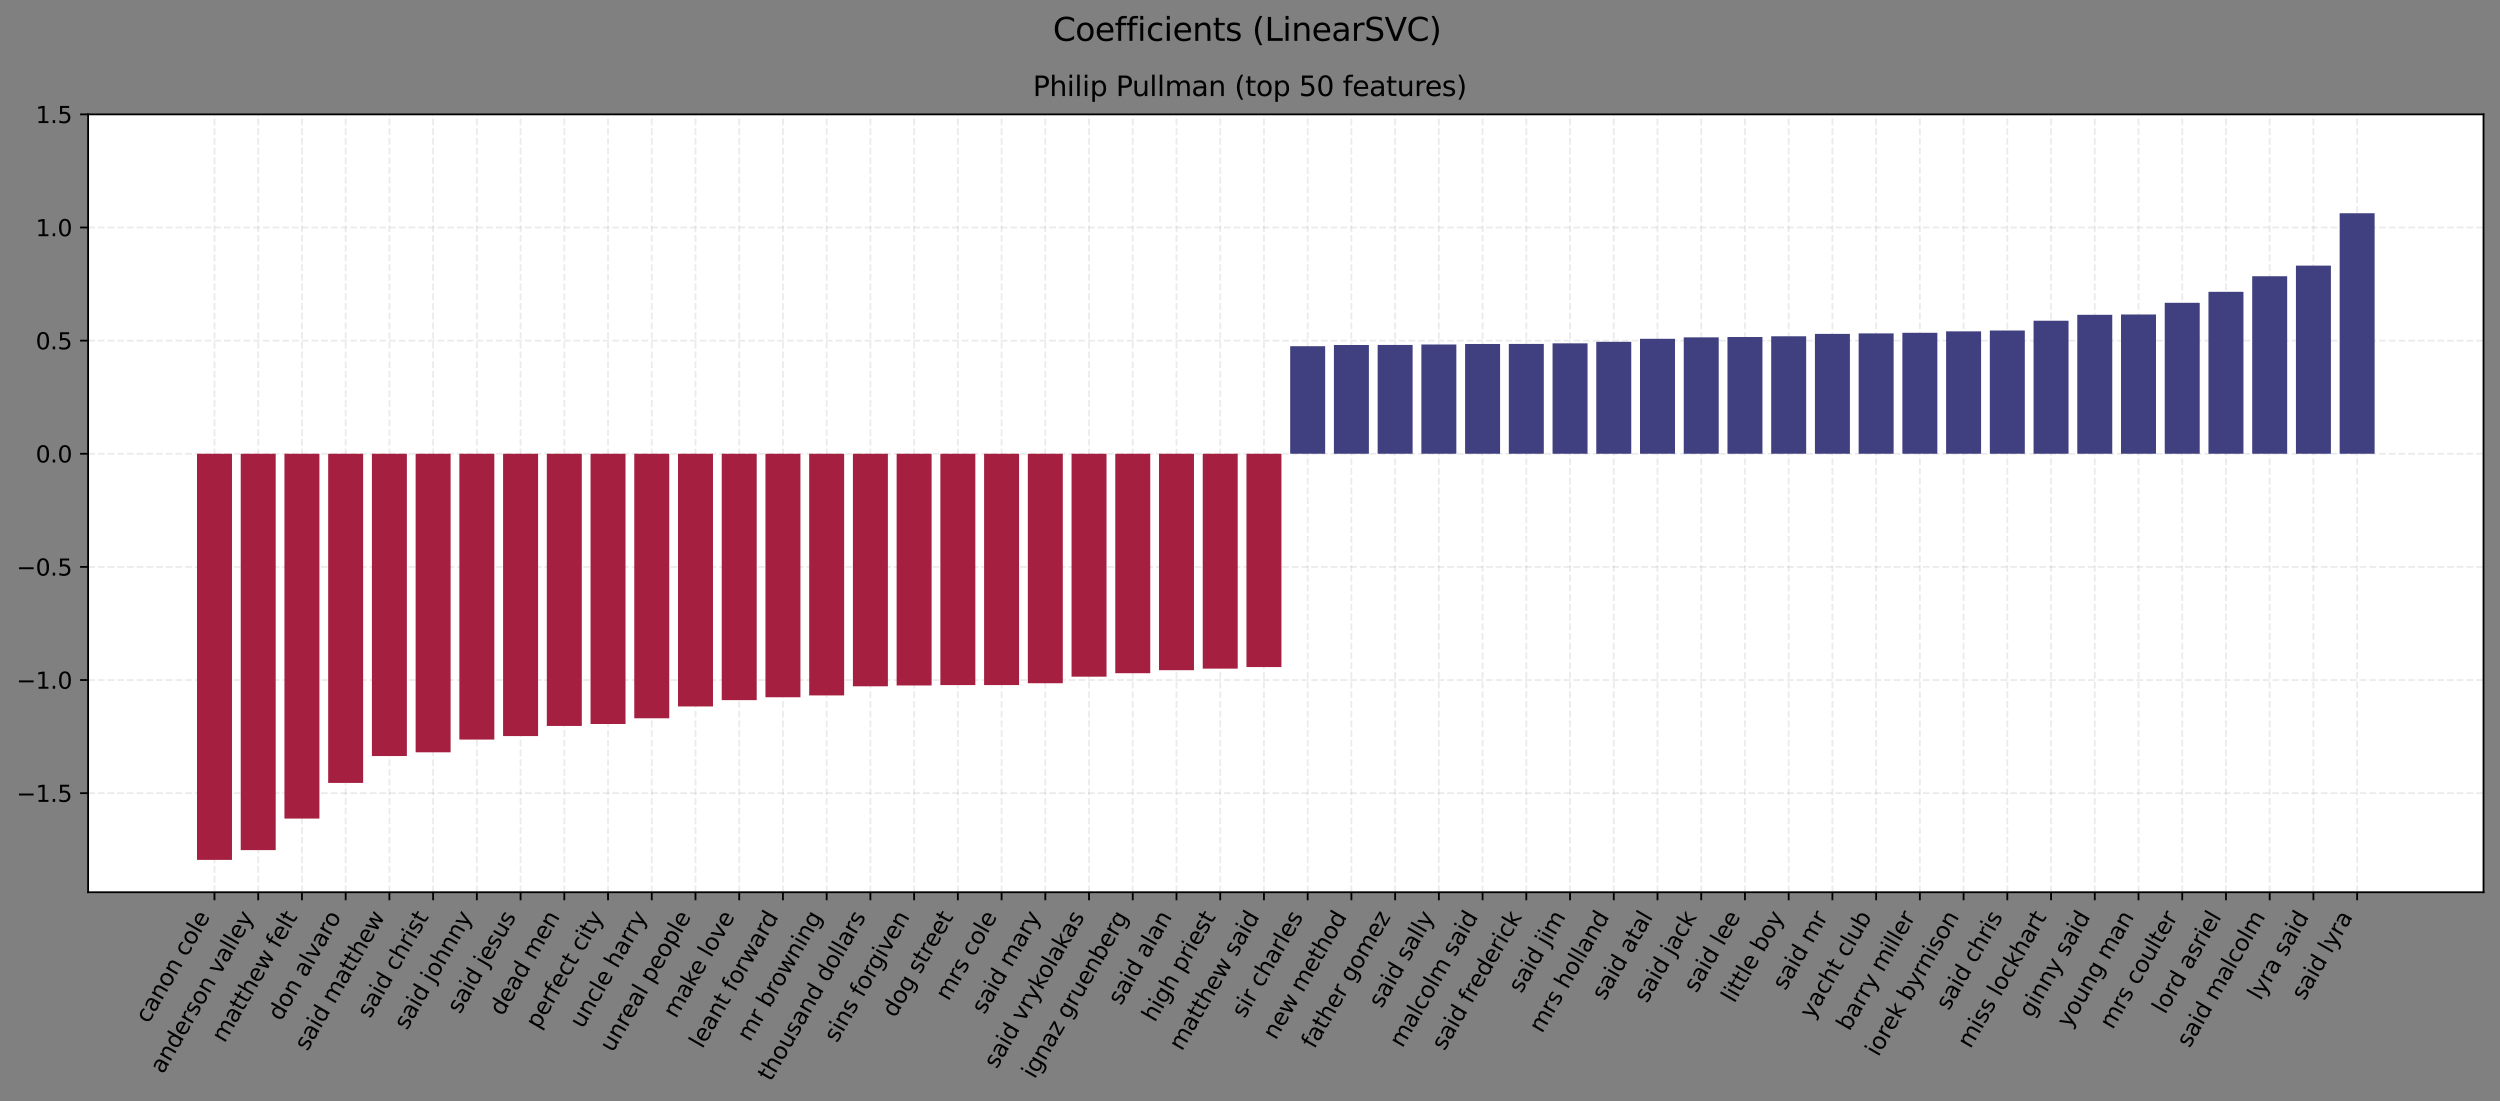 <?xml version="1.0" encoding="utf-8" standalone="no"?>
<!DOCTYPE svg PUBLIC "-//W3C//DTD SVG 1.1//EN"
  "http://www.w3.org/Graphics/SVG/1.1/DTD/svg11.dtd">
<svg xmlns:xlink="http://www.w3.org/1999/xlink" width="1091.933pt" height="480.955pt" viewBox="0 0 1091.933 480.955" xmlns="http://www.w3.org/2000/svg" version="1.1">
 <rect x="0" y="0" width="1091.933" height="480.955" fill="#808080" stroke="none"/>
 <defs>
  <style type="text/css">*{stroke-linejoin: round; stroke-linecap: butt}</style>
 </defs>
 <g id="figure_1">
  <g id="patch_1">
   <path d="M 0 480.955 
L 1091.933 480.955 
L 1091.933 0 
L 0 0 
L 0 480.955 
z
" style="fill: none"/>
  </g>
  <g id="axes_1">
   <g id="patch_2">
    <path d="M 38.483 389.7 
L 1084.733 389.7 
L 1084.733 49.95 
L 38.483 49.95 
z
" style="fill: #ffffff"/>
   </g>
   <g id="matplotlib.axis_1">
    <g id="xtick_1">
     <g id="line2d_1">
      <path d="M 93.679 389.7 
L 93.679 49.95 
" clip-path="url(#p3ce2a09b42)" style="fill: none; stroke-dasharray: 2.96,1.28; stroke-dashoffset: 0; stroke: #b0b0b0; stroke-opacity: 0.25; stroke-width: 0.8"/>
     </g>
     <g id="line2d_2">
      <defs>
       <path id="m4ad50cc4d3" d="M 0 0 
L 0 3.5 
" style="stroke: #000000; stroke-width: 0.8"/>
      </defs>
      <g>
       <use xlink:href="#m4ad50cc4d3" x="93.679" y="389.7" style="stroke: #000000; stroke-width: 0.8"/>
      </g>
     </g>
     <g id="text_1">
      <!-- canon cole -->
      <g transform="translate(64.805 447.392)rotate(-60)scale(0.1 -0.1)">
       <defs>
        <path id="DejaVuSans-63" d="M 3122 3366 
L 3122 2828 
Q 2878 2963 2633 3030 
Q 2388 3097 2138 3097 
Q 1578 3097 1268 2742 
Q 959 2388 959 1747 
Q 959 1106 1268 751 
Q 1578 397 2138 397 
Q 2388 397 2633 464 
Q 2878 531 3122 666 
L 3122 134 
Q 2881 22 2623 -34 
Q 2366 -91 2075 -91 
Q 1284 -91 818 406 
Q 353 903 353 1747 
Q 353 2603 823 3093 
Q 1294 3584 2113 3584 
Q 2378 3584 2631 3529 
Q 2884 3475 3122 3366 
z
" transform="scale(0.016)"/>
        <path id="DejaVuSans-61" d="M 2194 1759 
Q 1497 1759 1228 1600 
Q 959 1441 959 1056 
Q 959 750 1161 570 
Q 1363 391 1709 391 
Q 2188 391 2477 730 
Q 2766 1069 2766 1631 
L 2766 1759 
L 2194 1759 
z
M 3341 1997 
L 3341 0 
L 2766 0 
L 2766 531 
Q 2569 213 2275 61 
Q 1981 -91 1556 -91 
Q 1019 -91 701 211 
Q 384 513 384 1019 
Q 384 1609 779 1909 
Q 1175 2209 1959 2209 
L 2766 2209 
L 2766 2266 
Q 2766 2663 2505 2880 
Q 2244 3097 1772 3097 
Q 1472 3097 1187 3025 
Q 903 2953 641 2809 
L 641 3341 
Q 956 3463 1253 3523 
Q 1550 3584 1831 3584 
Q 2591 3584 2966 3190 
Q 3341 2797 3341 1997 
z
" transform="scale(0.016)"/>
        <path id="DejaVuSans-6e" d="M 3513 2113 
L 3513 0 
L 2938 0 
L 2938 2094 
Q 2938 2591 2744 2837 
Q 2550 3084 2163 3084 
Q 1697 3084 1428 2787 
Q 1159 2491 1159 1978 
L 1159 0 
L 581 0 
L 581 3500 
L 1159 3500 
L 1159 2956 
Q 1366 3272 1645 3428 
Q 1925 3584 2291 3584 
Q 2894 3584 3203 3211 
Q 3513 2838 3513 2113 
z
" transform="scale(0.016)"/>
        <path id="DejaVuSans-6f" d="M 1959 3097 
Q 1497 3097 1228 2736 
Q 959 2375 959 1747 
Q 959 1119 1226 758 
Q 1494 397 1959 397 
Q 2419 397 2687 759 
Q 2956 1122 2956 1747 
Q 2956 2369 2687 2733 
Q 2419 3097 1959 3097 
z
M 1959 3584 
Q 2709 3584 3137 3096 
Q 3566 2609 3566 1747 
Q 3566 888 3137 398 
Q 2709 -91 1959 -91 
Q 1206 -91 779 398 
Q 353 888 353 1747 
Q 353 2609 779 3096 
Q 1206 3584 1959 3584 
z
" transform="scale(0.016)"/>
        <path id="DejaVuSans-20" transform="scale(0.016)"/>
        <path id="DejaVuSans-6c" d="M 603 4863 
L 1178 4863 
L 1178 0 
L 603 0 
L 603 4863 
z
" transform="scale(0.016)"/>
        <path id="DejaVuSans-65" d="M 3597 1894 
L 3597 1613 
L 953 1613 
Q 991 1019 1311 708 
Q 1631 397 2203 397 
Q 2534 397 2845 478 
Q 3156 559 3463 722 
L 3463 178 
Q 3153 47 2828 -22 
Q 2503 -91 2169 -91 
Q 1331 -91 842 396 
Q 353 884 353 1716 
Q 353 2575 817 3079 
Q 1281 3584 2069 3584 
Q 2775 3584 3186 3129 
Q 3597 2675 3597 1894 
z
M 3022 2063 
Q 3016 2534 2758 2815 
Q 2500 3097 2075 3097 
Q 1594 3097 1305 2825 
Q 1016 2553 972 2059 
L 3022 2063 
z
" transform="scale(0.016)"/>
       </defs>
       <use xlink:href="#DejaVuSans-63"/>
       <use xlink:href="#DejaVuSans-61" x="54.98"/>
       <use xlink:href="#DejaVuSans-6e" x="116.26"/>
       <use xlink:href="#DejaVuSans-6f" x="179.639"/>
       <use xlink:href="#DejaVuSans-6e" x="240.82"/>
       <use xlink:href="#DejaVuSans-20" x="304.199"/>
       <use xlink:href="#DejaVuSans-63" x="335.986"/>
       <use xlink:href="#DejaVuSans-6f" x="390.967"/>
       <use xlink:href="#DejaVuSans-6c" x="452.148"/>
       <use xlink:href="#DejaVuSans-65" x="479.932"/>
      </g>
     </g>
    </g>
    <g id="xtick_2">
     <g id="line2d_3">
      <path d="M 112.778 389.7 
L 112.778 49.95 
" clip-path="url(#p3ce2a09b42)" style="fill: none; stroke-dasharray: 2.96,1.28; stroke-dashoffset: 0; stroke: #b0b0b0; stroke-opacity: 0.25; stroke-width: 0.8"/>
     </g>
     <g id="line2d_4">
      <g>
       <use xlink:href="#m4ad50cc4d3" x="112.778" y="389.7" style="stroke: #000000; stroke-width: 0.8"/>
      </g>
     </g>
     <g id="text_2">
      <!-- anderson valley -->
      <g transform="translate(71.179 469.432)rotate(-60)scale(0.1 -0.1)">
       <defs>
        <path id="DejaVuSans-64" d="M 2906 2969 
L 2906 4863 
L 3481 4863 
L 3481 0 
L 2906 0 
L 2906 525 
Q 2725 213 2448 61 
Q 2172 -91 1784 -91 
Q 1150 -91 751 415 
Q 353 922 353 1747 
Q 353 2572 751 3078 
Q 1150 3584 1784 3584 
Q 2172 3584 2448 3432 
Q 2725 3281 2906 2969 
z
M 947 1747 
Q 947 1113 1208 752 
Q 1469 391 1925 391 
Q 2381 391 2643 752 
Q 2906 1113 2906 1747 
Q 2906 2381 2643 2742 
Q 2381 3103 1925 3103 
Q 1469 3103 1208 2742 
Q 947 2381 947 1747 
z
" transform="scale(0.016)"/>
        <path id="DejaVuSans-72" d="M 2631 2963 
Q 2534 3019 2420 3045 
Q 2306 3072 2169 3072 
Q 1681 3072 1420 2755 
Q 1159 2438 1159 1844 
L 1159 0 
L 581 0 
L 581 3500 
L 1159 3500 
L 1159 2956 
Q 1341 3275 1631 3429 
Q 1922 3584 2338 3584 
Q 2397 3584 2469 3576 
Q 2541 3569 2628 3553 
L 2631 2963 
z
" transform="scale(0.016)"/>
        <path id="DejaVuSans-73" d="M 2834 3397 
L 2834 2853 
Q 2591 2978 2328 3040 
Q 2066 3103 1784 3103 
Q 1356 3103 1142 2972 
Q 928 2841 928 2578 
Q 928 2378 1081 2264 
Q 1234 2150 1697 2047 
L 1894 2003 
Q 2506 1872 2764 1633 
Q 3022 1394 3022 966 
Q 3022 478 2636 193 
Q 2250 -91 1575 -91 
Q 1294 -91 989 -36 
Q 684 19 347 128 
L 347 722 
Q 666 556 975 473 
Q 1284 391 1588 391 
Q 1994 391 2212 530 
Q 2431 669 2431 922 
Q 2431 1156 2273 1281 
Q 2116 1406 1581 1522 
L 1381 1569 
Q 847 1681 609 1914 
Q 372 2147 372 2553 
Q 372 3047 722 3315 
Q 1072 3584 1716 3584 
Q 2034 3584 2315 3537 
Q 2597 3491 2834 3397 
z
" transform="scale(0.016)"/>
        <path id="DejaVuSans-76" d="M 191 3500 
L 800 3500 
L 1894 563 
L 2988 3500 
L 3597 3500 
L 2284 0 
L 1503 0 
L 191 3500 
z
" transform="scale(0.016)"/>
        <path id="DejaVuSans-79" d="M 2059 -325 
Q 1816 -950 1584 -1140 
Q 1353 -1331 966 -1331 
L 506 -1331 
L 506 -850 
L 844 -850 
Q 1081 -850 1212 -737 
Q 1344 -625 1503 -206 
L 1606 56 
L 191 3500 
L 800 3500 
L 1894 763 
L 2988 3500 
L 3597 3500 
L 2059 -325 
z
" transform="scale(0.016)"/>
       </defs>
       <use xlink:href="#DejaVuSans-61"/>
       <use xlink:href="#DejaVuSans-6e" x="61.279"/>
       <use xlink:href="#DejaVuSans-64" x="124.658"/>
       <use xlink:href="#DejaVuSans-65" x="188.135"/>
       <use xlink:href="#DejaVuSans-72" x="249.658"/>
       <use xlink:href="#DejaVuSans-73" x="290.771"/>
       <use xlink:href="#DejaVuSans-6f" x="342.871"/>
       <use xlink:href="#DejaVuSans-6e" x="404.053"/>
       <use xlink:href="#DejaVuSans-20" x="467.432"/>
       <use xlink:href="#DejaVuSans-76" x="499.219"/>
       <use xlink:href="#DejaVuSans-61" x="558.398"/>
       <use xlink:href="#DejaVuSans-6c" x="619.678"/>
       <use xlink:href="#DejaVuSans-6c" x="647.461"/>
       <use xlink:href="#DejaVuSans-65" x="675.244"/>
       <use xlink:href="#DejaVuSans-79" x="736.768"/>
      </g>
     </g>
    </g>
    <g id="xtick_3">
     <g id="line2d_5">
      <path d="M 131.878 389.7 
L 131.878 49.95 
" clip-path="url(#p3ce2a09b42)" style="fill: none; stroke-dasharray: 2.96,1.28; stroke-dashoffset: 0; stroke: #b0b0b0; stroke-opacity: 0.25; stroke-width: 0.8"/>
     </g>
     <g id="line2d_6">
      <g>
       <use xlink:href="#m4ad50cc4d3" x="131.878" y="389.7" style="stroke: #000000; stroke-width: 0.8"/>
      </g>
     </g>
     <g id="text_3">
      <!-- matthew felt -->
      <g transform="translate(98.112 455.863)rotate(-60)scale(0.1 -0.1)">
       <defs>
        <path id="DejaVuSans-6d" d="M 3328 2828 
Q 3544 3216 3844 3400 
Q 4144 3584 4550 3584 
Q 5097 3584 5394 3201 
Q 5691 2819 5691 2113 
L 5691 0 
L 5113 0 
L 5113 2094 
Q 5113 2597 4934 2840 
Q 4756 3084 4391 3084 
Q 3944 3084 3684 2787 
Q 3425 2491 3425 1978 
L 3425 0 
L 2847 0 
L 2847 2094 
Q 2847 2600 2669 2842 
Q 2491 3084 2119 3084 
Q 1678 3084 1418 2786 
Q 1159 2488 1159 1978 
L 1159 0 
L 581 0 
L 581 3500 
L 1159 3500 
L 1159 2956 
Q 1356 3278 1631 3431 
Q 1906 3584 2284 3584 
Q 2666 3584 2933 3390 
Q 3200 3197 3328 2828 
z
" transform="scale(0.016)"/>
        <path id="DejaVuSans-74" d="M 1172 4494 
L 1172 3500 
L 2356 3500 
L 2356 3053 
L 1172 3053 
L 1172 1153 
Q 1172 725 1289 603 
Q 1406 481 1766 481 
L 2356 481 
L 2356 0 
L 1766 0 
Q 1100 0 847 248 
Q 594 497 594 1153 
L 594 3053 
L 172 3053 
L 172 3500 
L 594 3500 
L 594 4494 
L 1172 4494 
z
" transform="scale(0.016)"/>
        <path id="DejaVuSans-68" d="M 3513 2113 
L 3513 0 
L 2938 0 
L 2938 2094 
Q 2938 2591 2744 2837 
Q 2550 3084 2163 3084 
Q 1697 3084 1428 2787 
Q 1159 2491 1159 1978 
L 1159 0 
L 581 0 
L 581 4863 
L 1159 4863 
L 1159 2956 
Q 1366 3272 1645 3428 
Q 1925 3584 2291 3584 
Q 2894 3584 3203 3211 
Q 3513 2838 3513 2113 
z
" transform="scale(0.016)"/>
        <path id="DejaVuSans-77" d="M 269 3500 
L 844 3500 
L 1563 769 
L 2278 3500 
L 2956 3500 
L 3675 769 
L 4391 3500 
L 4966 3500 
L 4050 0 
L 3372 0 
L 2619 2869 
L 1863 0 
L 1184 0 
L 269 3500 
z
" transform="scale(0.016)"/>
        <path id="DejaVuSans-66" d="M 2375 4863 
L 2375 4384 
L 1825 4384 
Q 1516 4384 1395 4259 
Q 1275 4134 1275 3809 
L 1275 3500 
L 2222 3500 
L 2222 3053 
L 1275 3053 
L 1275 0 
L 697 0 
L 697 3053 
L 147 3053 
L 147 3500 
L 697 3500 
L 697 3744 
Q 697 4328 969 4595 
Q 1241 4863 1831 4863 
L 2375 4863 
z
" transform="scale(0.016)"/>
       </defs>
       <use xlink:href="#DejaVuSans-6d"/>
       <use xlink:href="#DejaVuSans-61" x="97.412"/>
       <use xlink:href="#DejaVuSans-74" x="158.691"/>
       <use xlink:href="#DejaVuSans-74" x="197.9"/>
       <use xlink:href="#DejaVuSans-68" x="237.109"/>
       <use xlink:href="#DejaVuSans-65" x="300.488"/>
       <use xlink:href="#DejaVuSans-77" x="362.012"/>
       <use xlink:href="#DejaVuSans-20" x="443.799"/>
       <use xlink:href="#DejaVuSans-66" x="475.586"/>
       <use xlink:href="#DejaVuSans-65" x="510.791"/>
       <use xlink:href="#DejaVuSans-6c" x="572.314"/>
       <use xlink:href="#DejaVuSans-74" x="600.098"/>
      </g>
     </g>
    </g>
    <g id="xtick_4">
     <g id="line2d_7">
      <path d="M 150.977 389.7 
L 150.977 49.95 
" clip-path="url(#p3ce2a09b42)" style="fill: none; stroke-dasharray: 2.96,1.28; stroke-dashoffset: 0; stroke: #b0b0b0; stroke-opacity: 0.25; stroke-width: 0.8"/>
     </g>
     <g id="line2d_8">
      <g>
       <use xlink:href="#m4ad50cc4d3" x="150.977" y="389.7" style="stroke: #000000; stroke-width: 0.8"/>
      </g>
     </g>
     <g id="text_4">
      <!-- don alvaro -->
      <g transform="translate(122.705 446.347)rotate(-60)scale(0.1 -0.1)">
       <use xlink:href="#DejaVuSans-64"/>
       <use xlink:href="#DejaVuSans-6f" x="63.477"/>
       <use xlink:href="#DejaVuSans-6e" x="124.658"/>
       <use xlink:href="#DejaVuSans-20" x="188.037"/>
       <use xlink:href="#DejaVuSans-61" x="219.824"/>
       <use xlink:href="#DejaVuSans-6c" x="281.104"/>
       <use xlink:href="#DejaVuSans-76" x="308.887"/>
       <use xlink:href="#DejaVuSans-61" x="368.066"/>
       <use xlink:href="#DejaVuSans-72" x="429.346"/>
       <use xlink:href="#DejaVuSans-6f" x="468.209"/>
      </g>
     </g>
    </g>
    <g id="xtick_5">
     <g id="line2d_9">
      <path d="M 170.076 389.7 
L 170.076 49.95 
" clip-path="url(#p3ce2a09b42)" style="fill: none; stroke-dasharray: 2.96,1.28; stroke-dashoffset: 0; stroke: #b0b0b0; stroke-opacity: 0.25; stroke-width: 0.8"/>
     </g>
     <g id="line2d_10">
      <g>
       <use xlink:href="#m4ad50cc4d3" x="170.076" y="389.7" style="stroke: #000000; stroke-width: 0.8"/>
      </g>
     </g>
     <g id="text_5">
      <!-- said matthew -->
      <g transform="translate(134.265 459.407)rotate(-60)scale(0.1 -0.1)">
       <defs>
        <path id="DejaVuSans-69" d="M 603 3500 
L 1178 3500 
L 1178 0 
L 603 0 
L 603 3500 
z
M 603 4863 
L 1178 4863 
L 1178 4134 
L 603 4134 
L 603 4863 
z
" transform="scale(0.016)"/>
       </defs>
       <use xlink:href="#DejaVuSans-73"/>
       <use xlink:href="#DejaVuSans-61" x="52.1"/>
       <use xlink:href="#DejaVuSans-69" x="113.379"/>
       <use xlink:href="#DejaVuSans-64" x="141.162"/>
       <use xlink:href="#DejaVuSans-20" x="204.639"/>
       <use xlink:href="#DejaVuSans-6d" x="236.426"/>
       <use xlink:href="#DejaVuSans-61" x="333.838"/>
       <use xlink:href="#DejaVuSans-74" x="395.117"/>
       <use xlink:href="#DejaVuSans-74" x="434.326"/>
       <use xlink:href="#DejaVuSans-68" x="473.535"/>
       <use xlink:href="#DejaVuSans-65" x="536.914"/>
       <use xlink:href="#DejaVuSans-77" x="598.438"/>
      </g>
     </g>
    </g>
    <g id="xtick_6">
     <g id="line2d_11">
      <path d="M 189.175 389.7 
L 189.175 49.95 
" clip-path="url(#p3ce2a09b42)" style="fill: none; stroke-dasharray: 2.96,1.28; stroke-dashoffset: 0; stroke: #b0b0b0; stroke-opacity: 0.25; stroke-width: 0.8"/>
     </g>
     <g id="line2d_12">
      <g>
       <use xlink:href="#m4ad50cc4d3" x="189.175" y="389.7" style="stroke: #000000; stroke-width: 0.8"/>
      </g>
     </g>
     <g id="text_6">
      <!-- said christ -->
      <g transform="translate(161.625 445.097)rotate(-60)scale(0.1 -0.1)">
       <use xlink:href="#DejaVuSans-73"/>
       <use xlink:href="#DejaVuSans-61" x="52.1"/>
       <use xlink:href="#DejaVuSans-69" x="113.379"/>
       <use xlink:href="#DejaVuSans-64" x="141.162"/>
       <use xlink:href="#DejaVuSans-20" x="204.639"/>
       <use xlink:href="#DejaVuSans-63" x="236.426"/>
       <use xlink:href="#DejaVuSans-68" x="291.406"/>
       <use xlink:href="#DejaVuSans-72" x="354.785"/>
       <use xlink:href="#DejaVuSans-69" x="395.898"/>
       <use xlink:href="#DejaVuSans-73" x="423.682"/>
       <use xlink:href="#DejaVuSans-74" x="475.781"/>
      </g>
     </g>
    </g>
    <g id="xtick_7">
     <g id="line2d_13">
      <path d="M 208.274 389.7 
L 208.274 49.95 
" clip-path="url(#p3ce2a09b42)" style="fill: none; stroke-dasharray: 2.96,1.28; stroke-dashoffset: 0; stroke: #b0b0b0; stroke-opacity: 0.25; stroke-width: 0.8"/>
     </g>
     <g id="line2d_14">
      <g>
       <use xlink:href="#m4ad50cc4d3" x="208.274" y="389.7" style="stroke: #000000; stroke-width: 0.8"/>
      </g>
     </g>
     <g id="text_7">
      <!-- said johnny -->
      <g transform="translate(177.738 450.27)rotate(-60)scale(0.1 -0.1)">
       <defs>
        <path id="DejaVuSans-6a" d="M 603 3500 
L 1178 3500 
L 1178 -63 
Q 1178 -731 923 -1031 
Q 669 -1331 103 -1331 
L -116 -1331 
L -116 -844 
L 38 -844 
Q 366 -844 484 -692 
Q 603 -541 603 -63 
L 603 3500 
z
M 603 4863 
L 1178 4863 
L 1178 4134 
L 603 4134 
L 603 4863 
z
" transform="scale(0.016)"/>
       </defs>
       <use xlink:href="#DejaVuSans-73"/>
       <use xlink:href="#DejaVuSans-61" x="52.1"/>
       <use xlink:href="#DejaVuSans-69" x="113.379"/>
       <use xlink:href="#DejaVuSans-64" x="141.162"/>
       <use xlink:href="#DejaVuSans-20" x="204.639"/>
       <use xlink:href="#DejaVuSans-6a" x="236.426"/>
       <use xlink:href="#DejaVuSans-6f" x="264.209"/>
       <use xlink:href="#DejaVuSans-68" x="325.391"/>
       <use xlink:href="#DejaVuSans-6e" x="388.77"/>
       <use xlink:href="#DejaVuSans-6e" x="452.148"/>
       <use xlink:href="#DejaVuSans-79" x="515.527"/>
      </g>
     </g>
    </g>
    <g id="xtick_8">
     <g id="line2d_15">
      <path d="M 227.373 389.7 
L 227.373 49.95 
" clip-path="url(#p3ce2a09b42)" style="fill: none; stroke-dasharray: 2.96,1.28; stroke-dashoffset: 0; stroke: #b0b0b0; stroke-opacity: 0.25; stroke-width: 0.8"/>
     </g>
     <g id="line2d_16">
      <g>
       <use xlink:href="#m4ad50cc4d3" x="227.373" y="389.7" style="stroke: #000000; stroke-width: 0.8"/>
      </g>
     </g>
     <g id="text_8">
      <!-- said jesus -->
      <g transform="translate(200.907 443.22)rotate(-60)scale(0.1 -0.1)">
       <defs>
        <path id="DejaVuSans-75" d="M 544 1381 
L 544 3500 
L 1119 3500 
L 1119 1403 
Q 1119 906 1312 657 
Q 1506 409 1894 409 
Q 2359 409 2629 706 
Q 2900 1003 2900 1516 
L 2900 3500 
L 3475 3500 
L 3475 0 
L 2900 0 
L 2900 538 
Q 2691 219 2414 64 
Q 2138 -91 1772 -91 
Q 1169 -91 856 284 
Q 544 659 544 1381 
z
M 1991 3584 
L 1991 3584 
z
" transform="scale(0.016)"/>
       </defs>
       <use xlink:href="#DejaVuSans-73"/>
       <use xlink:href="#DejaVuSans-61" x="52.1"/>
       <use xlink:href="#DejaVuSans-69" x="113.379"/>
       <use xlink:href="#DejaVuSans-64" x="141.162"/>
       <use xlink:href="#DejaVuSans-20" x="204.639"/>
       <use xlink:href="#DejaVuSans-6a" x="236.426"/>
       <use xlink:href="#DejaVuSans-65" x="264.209"/>
       <use xlink:href="#DejaVuSans-73" x="325.732"/>
       <use xlink:href="#DejaVuSans-75" x="377.832"/>
       <use xlink:href="#DejaVuSans-73" x="441.211"/>
      </g>
     </g>
    </g>
    <g id="xtick_9">
     <g id="line2d_17">
      <path d="M 246.472 389.7 
L 246.472 49.95 
" clip-path="url(#p3ce2a09b42)" style="fill: none; stroke-dasharray: 2.96,1.28; stroke-dashoffset: 0; stroke: #b0b0b0; stroke-opacity: 0.25; stroke-width: 0.8"/>
     </g>
     <g id="line2d_18">
      <g>
       <use xlink:href="#m4ad50cc4d3" x="246.472" y="389.7" style="stroke: #000000; stroke-width: 0.8"/>
      </g>
     </g>
     <g id="text_9">
      <!-- dead men -->
      <g transform="translate(219.477 444.136)rotate(-60)scale(0.1 -0.1)">
       <use xlink:href="#DejaVuSans-64"/>
       <use xlink:href="#DejaVuSans-65" x="63.477"/>
       <use xlink:href="#DejaVuSans-61" x="125"/>
       <use xlink:href="#DejaVuSans-64" x="186.279"/>
       <use xlink:href="#DejaVuSans-20" x="249.756"/>
       <use xlink:href="#DejaVuSans-6d" x="281.543"/>
       <use xlink:href="#DejaVuSans-65" x="378.955"/>
       <use xlink:href="#DejaVuSans-6e" x="440.479"/>
      </g>
     </g>
    </g>
    <g id="xtick_10">
     <g id="line2d_19">
      <path d="M 265.571 389.7 
L 265.571 49.95 
" clip-path="url(#p3ce2a09b42)" style="fill: none; stroke-dasharray: 2.96,1.28; stroke-dashoffset: 0; stroke: #b0b0b0; stroke-opacity: 0.25; stroke-width: 0.8"/>
     </g>
     <g id="line2d_20">
      <g>
       <use xlink:href="#m4ad50cc4d3" x="265.571" y="389.7" style="stroke: #000000; stroke-width: 0.8"/>
      </g>
     </g>
     <g id="text_10">
      <!-- perfect city -->
      <g transform="translate(235.271 449.861)rotate(-60)scale(0.1 -0.1)">
       <defs>
        <path id="DejaVuSans-70" d="M 1159 525 
L 1159 -1331 
L 581 -1331 
L 581 3500 
L 1159 3500 
L 1159 2969 
Q 1341 3281 1617 3432 
Q 1894 3584 2278 3584 
Q 2916 3584 3314 3078 
Q 3713 2572 3713 1747 
Q 3713 922 3314 415 
Q 2916 -91 2278 -91 
Q 1894 -91 1617 61 
Q 1341 213 1159 525 
z
M 3116 1747 
Q 3116 2381 2855 2742 
Q 2594 3103 2138 3103 
Q 1681 3103 1420 2742 
Q 1159 2381 1159 1747 
Q 1159 1113 1420 752 
Q 1681 391 2138 391 
Q 2594 391 2855 752 
Q 3116 1113 3116 1747 
z
" transform="scale(0.016)"/>
       </defs>
       <use xlink:href="#DejaVuSans-70"/>
       <use xlink:href="#DejaVuSans-65" x="63.477"/>
       <use xlink:href="#DejaVuSans-72" x="125"/>
       <use xlink:href="#DejaVuSans-66" x="166.113"/>
       <use xlink:href="#DejaVuSans-65" x="201.318"/>
       <use xlink:href="#DejaVuSans-63" x="262.842"/>
       <use xlink:href="#DejaVuSans-74" x="317.822"/>
       <use xlink:href="#DejaVuSans-20" x="357.031"/>
       <use xlink:href="#DejaVuSans-63" x="388.818"/>
       <use xlink:href="#DejaVuSans-69" x="443.799"/>
       <use xlink:href="#DejaVuSans-74" x="471.582"/>
       <use xlink:href="#DejaVuSans-79" x="510.791"/>
      </g>
     </g>
    </g>
    <g id="xtick_11">
     <g id="line2d_21">
      <path d="M 284.671 389.7 
L 284.671 49.95 
" clip-path="url(#p3ce2a09b42)" style="fill: none; stroke-dasharray: 2.96,1.28; stroke-dashoffset: 0; stroke: #b0b0b0; stroke-opacity: 0.25; stroke-width: 0.8"/>
     </g>
     <g id="line2d_22">
      <g>
       <use xlink:href="#m4ad50cc4d3" x="284.671" y="389.7" style="stroke: #000000; stroke-width: 0.8"/>
      </g>
     </g>
     <g id="text_11">
      <!-- uncle harry -->
      <g transform="translate(254.512 449.615)rotate(-60)scale(0.1 -0.1)">
       <use xlink:href="#DejaVuSans-75"/>
       <use xlink:href="#DejaVuSans-6e" x="63.379"/>
       <use xlink:href="#DejaVuSans-63" x="126.758"/>
       <use xlink:href="#DejaVuSans-6c" x="181.738"/>
       <use xlink:href="#DejaVuSans-65" x="209.521"/>
       <use xlink:href="#DejaVuSans-20" x="271.045"/>
       <use xlink:href="#DejaVuSans-68" x="302.832"/>
       <use xlink:href="#DejaVuSans-61" x="366.211"/>
       <use xlink:href="#DejaVuSans-72" x="427.49"/>
       <use xlink:href="#DejaVuSans-72" x="466.854"/>
       <use xlink:href="#DejaVuSans-79" x="507.967"/>
      </g>
     </g>
    </g>
    <g id="xtick_12">
     <g id="line2d_23">
      <path d="M 303.77 389.7 
L 303.77 49.95 
" clip-path="url(#p3ce2a09b42)" style="fill: none; stroke-dasharray: 2.96,1.28; stroke-dashoffset: 0; stroke: #b0b0b0; stroke-opacity: 0.25; stroke-width: 0.8"/>
     </g>
     <g id="line2d_24">
      <g>
       <use xlink:href="#m4ad50cc4d3" x="303.77" y="389.7" style="stroke: #000000; stroke-width: 0.8"/>
      </g>
     </g>
     <g id="text_12">
      <!-- unreal people -->
      <g transform="translate(267.619 459.994)rotate(-60)scale(0.1 -0.1)">
       <use xlink:href="#DejaVuSans-75"/>
       <use xlink:href="#DejaVuSans-6e" x="63.379"/>
       <use xlink:href="#DejaVuSans-72" x="126.758"/>
       <use xlink:href="#DejaVuSans-65" x="165.621"/>
       <use xlink:href="#DejaVuSans-61" x="227.145"/>
       <use xlink:href="#DejaVuSans-6c" x="288.424"/>
       <use xlink:href="#DejaVuSans-20" x="316.207"/>
       <use xlink:href="#DejaVuSans-70" x="347.994"/>
       <use xlink:href="#DejaVuSans-65" x="411.471"/>
       <use xlink:href="#DejaVuSans-6f" x="472.994"/>
       <use xlink:href="#DejaVuSans-70" x="534.176"/>
       <use xlink:href="#DejaVuSans-6c" x="597.652"/>
       <use xlink:href="#DejaVuSans-65" x="625.436"/>
      </g>
     </g>
    </g>
    <g id="xtick_13">
     <g id="line2d_25">
      <path d="M 322.869 389.7 
L 322.869 49.95 
" clip-path="url(#p3ce2a09b42)" style="fill: none; stroke-dasharray: 2.96,1.28; stroke-dashoffset: 0; stroke: #b0b0b0; stroke-opacity: 0.25; stroke-width: 0.8"/>
     </g>
     <g id="line2d_26">
      <g>
       <use xlink:href="#m4ad50cc4d3" x="322.869" y="389.7" style="stroke: #000000; stroke-width: 0.8"/>
      </g>
     </g>
     <g id="text_13">
      <!-- make love -->
      <g transform="translate(295.269 445.183)rotate(-60)scale(0.1 -0.1)">
       <defs>
        <path id="DejaVuSans-6b" d="M 581 4863 
L 1159 4863 
L 1159 1991 
L 2875 3500 
L 3609 3500 
L 1753 1863 
L 3688 0 
L 2938 0 
L 1159 1709 
L 1159 0 
L 581 0 
L 581 4863 
z
" transform="scale(0.016)"/>
       </defs>
       <use xlink:href="#DejaVuSans-6d"/>
       <use xlink:href="#DejaVuSans-61" x="97.412"/>
       <use xlink:href="#DejaVuSans-6b" x="158.691"/>
       <use xlink:href="#DejaVuSans-65" x="212.977"/>
       <use xlink:href="#DejaVuSans-20" x="274.5"/>
       <use xlink:href="#DejaVuSans-6c" x="306.287"/>
       <use xlink:href="#DejaVuSans-6f" x="334.07"/>
       <use xlink:href="#DejaVuSans-76" x="395.252"/>
       <use xlink:href="#DejaVuSans-65" x="454.432"/>
      </g>
     </g>
    </g>
    <g id="xtick_14">
     <g id="line2d_27">
      <path d="M 341.968 389.7 
L 341.968 49.95 
" clip-path="url(#p3ce2a09b42)" style="fill: none; stroke-dasharray: 2.96,1.28; stroke-dashoffset: 0; stroke: #b0b0b0; stroke-opacity: 0.25; stroke-width: 0.8"/>
     </g>
     <g id="line2d_28">
      <g>
       <use xlink:href="#m4ad50cc4d3" x="341.968" y="389.7" style="stroke: #000000; stroke-width: 0.8"/>
      </g>
     </g>
     <g id="text_14">
      <!-- leant forward -->
      <g transform="translate(306.749 458.381)rotate(-60)scale(0.1 -0.1)">
       <use xlink:href="#DejaVuSans-6c"/>
       <use xlink:href="#DejaVuSans-65" x="27.783"/>
       <use xlink:href="#DejaVuSans-61" x="89.307"/>
       <use xlink:href="#DejaVuSans-6e" x="150.586"/>
       <use xlink:href="#DejaVuSans-74" x="213.965"/>
       <use xlink:href="#DejaVuSans-20" x="253.174"/>
       <use xlink:href="#DejaVuSans-66" x="284.961"/>
       <use xlink:href="#DejaVuSans-6f" x="320.166"/>
       <use xlink:href="#DejaVuSans-72" x="381.348"/>
       <use xlink:href="#DejaVuSans-77" x="422.461"/>
       <use xlink:href="#DejaVuSans-61" x="504.248"/>
       <use xlink:href="#DejaVuSans-72" x="565.527"/>
       <use xlink:href="#DejaVuSans-64" x="604.891"/>
      </g>
     </g>
    </g>
    <g id="xtick_15">
     <g id="line2d_29">
      <path d="M 361.067 389.7 
L 361.067 49.95 
" clip-path="url(#p3ce2a09b42)" style="fill: none; stroke-dasharray: 2.96,1.28; stroke-dashoffset: 0; stroke: #b0b0b0; stroke-opacity: 0.25; stroke-width: 0.8"/>
     </g>
     <g id="line2d_30">
      <g>
       <use xlink:href="#m4ad50cc4d3" x="361.067" y="389.7" style="stroke: #000000; stroke-width: 0.8"/>
      </g>
     </g>
     <g id="text_15">
      <!-- mr browning -->
      <g transform="translate(327.585 455.373)rotate(-60)scale(0.1 -0.1)">
       <defs>
        <path id="DejaVuSans-62" d="M 3116 1747 
Q 3116 2381 2855 2742 
Q 2594 3103 2138 3103 
Q 1681 3103 1420 2742 
Q 1159 2381 1159 1747 
Q 1159 1113 1420 752 
Q 1681 391 2138 391 
Q 2594 391 2855 752 
Q 3116 1113 3116 1747 
z
M 1159 2969 
Q 1341 3281 1617 3432 
Q 1894 3584 2278 3584 
Q 2916 3584 3314 3078 
Q 3713 2572 3713 1747 
Q 3713 922 3314 415 
Q 2916 -91 2278 -91 
Q 1894 -91 1617 61 
Q 1341 213 1159 525 
L 1159 0 
L 581 0 
L 581 4863 
L 1159 4863 
L 1159 2969 
z
" transform="scale(0.016)"/>
        <path id="DejaVuSans-67" d="M 2906 1791 
Q 2906 2416 2648 2759 
Q 2391 3103 1925 3103 
Q 1463 3103 1205 2759 
Q 947 2416 947 1791 
Q 947 1169 1205 825 
Q 1463 481 1925 481 
Q 2391 481 2648 825 
Q 2906 1169 2906 1791 
z
M 3481 434 
Q 3481 -459 3084 -895 
Q 2688 -1331 1869 -1331 
Q 1566 -1331 1297 -1286 
Q 1028 -1241 775 -1147 
L 775 -588 
Q 1028 -725 1275 -790 
Q 1522 -856 1778 -856 
Q 2344 -856 2625 -561 
Q 2906 -266 2906 331 
L 2906 616 
Q 2728 306 2450 153 
Q 2172 0 1784 0 
Q 1141 0 747 490 
Q 353 981 353 1791 
Q 353 2603 747 3093 
Q 1141 3584 1784 3584 
Q 2172 3584 2450 3431 
Q 2728 3278 2906 2969 
L 2906 3500 
L 3481 3500 
L 3481 434 
z
" transform="scale(0.016)"/>
       </defs>
       <use xlink:href="#DejaVuSans-6d"/>
       <use xlink:href="#DejaVuSans-72" x="97.412"/>
       <use xlink:href="#DejaVuSans-20" x="138.525"/>
       <use xlink:href="#DejaVuSans-62" x="170.312"/>
       <use xlink:href="#DejaVuSans-72" x="233.789"/>
       <use xlink:href="#DejaVuSans-6f" x="272.652"/>
       <use xlink:href="#DejaVuSans-77" x="333.834"/>
       <use xlink:href="#DejaVuSans-6e" x="415.621"/>
       <use xlink:href="#DejaVuSans-69" x="479"/>
       <use xlink:href="#DejaVuSans-6e" x="506.783"/>
       <use xlink:href="#DejaVuSans-67" x="570.162"/>
      </g>
     </g>
    </g>
    <g id="xtick_16">
     <g id="line2d_31">
      <path d="M 380.166 389.7 
L 380.166 49.95 
" clip-path="url(#p3ce2a09b42)" style="fill: none; stroke-dasharray: 2.96,1.28; stroke-dashoffset: 0; stroke: #b0b0b0; stroke-opacity: 0.25; stroke-width: 0.8"/>
     </g>
     <g id="line2d_32">
      <g>
       <use xlink:href="#m4ad50cc4d3" x="380.166" y="389.7" style="stroke: #000000; stroke-width: 0.8"/>
      </g>
     </g>
     <g id="text_16">
      <!-- thousand dollars -->
      <g transform="translate(336.671 472.715)rotate(-60)scale(0.1 -0.1)">
       <use xlink:href="#DejaVuSans-74"/>
       <use xlink:href="#DejaVuSans-68" x="39.209"/>
       <use xlink:href="#DejaVuSans-6f" x="102.588"/>
       <use xlink:href="#DejaVuSans-75" x="163.77"/>
       <use xlink:href="#DejaVuSans-73" x="227.148"/>
       <use xlink:href="#DejaVuSans-61" x="279.248"/>
       <use xlink:href="#DejaVuSans-6e" x="340.527"/>
       <use xlink:href="#DejaVuSans-64" x="403.906"/>
       <use xlink:href="#DejaVuSans-20" x="467.383"/>
       <use xlink:href="#DejaVuSans-64" x="499.17"/>
       <use xlink:href="#DejaVuSans-6f" x="562.646"/>
       <use xlink:href="#DejaVuSans-6c" x="623.828"/>
       <use xlink:href="#DejaVuSans-6c" x="651.611"/>
       <use xlink:href="#DejaVuSans-61" x="679.395"/>
       <use xlink:href="#DejaVuSans-72" x="740.674"/>
       <use xlink:href="#DejaVuSans-73" x="781.787"/>
      </g>
     </g>
    </g>
    <g id="xtick_17">
     <g id="line2d_33">
      <path d="M 399.265 389.7 
L 399.265 49.95 
" clip-path="url(#p3ce2a09b42)" style="fill: none; stroke-dasharray: 2.96,1.28; stroke-dashoffset: 0; stroke: #b0b0b0; stroke-opacity: 0.25; stroke-width: 0.8"/>
     </g>
     <g id="line2d_34">
      <g>
       <use xlink:href="#m4ad50cc4d3" x="399.265" y="389.7" style="stroke: #000000; stroke-width: 0.8"/>
      </g>
     </g>
     <g id="text_17">
      <!-- sins forgiven -->
      <g transform="translate(365.552 455.772)rotate(-60)scale(0.1 -0.1)">
       <use xlink:href="#DejaVuSans-73"/>
       <use xlink:href="#DejaVuSans-69" x="52.1"/>
       <use xlink:href="#DejaVuSans-6e" x="79.883"/>
       <use xlink:href="#DejaVuSans-73" x="143.262"/>
       <use xlink:href="#DejaVuSans-20" x="195.361"/>
       <use xlink:href="#DejaVuSans-66" x="227.148"/>
       <use xlink:href="#DejaVuSans-6f" x="262.354"/>
       <use xlink:href="#DejaVuSans-72" x="323.535"/>
       <use xlink:href="#DejaVuSans-67" x="362.898"/>
       <use xlink:href="#DejaVuSans-69" x="426.375"/>
       <use xlink:href="#DejaVuSans-76" x="454.158"/>
       <use xlink:href="#DejaVuSans-65" x="513.338"/>
       <use xlink:href="#DejaVuSans-6e" x="574.861"/>
      </g>
     </g>
    </g>
    <g id="xtick_18">
     <g id="line2d_35">
      <path d="M 418.364 389.7 
L 418.364 49.95 
" clip-path="url(#p3ce2a09b42)" style="fill: none; stroke-dasharray: 2.96,1.28; stroke-dashoffset: 0; stroke: #b0b0b0; stroke-opacity: 0.25; stroke-width: 0.8"/>
     </g>
     <g id="line2d_36">
      <g>
       <use xlink:href="#m4ad50cc4d3" x="418.364" y="389.7" style="stroke: #000000; stroke-width: 0.8"/>
      </g>
     </g>
     <g id="text_18">
      <!-- dog street -->
      <g transform="translate(390.945 444.871)rotate(-60)scale(0.1 -0.1)">
       <use xlink:href="#DejaVuSans-64"/>
       <use xlink:href="#DejaVuSans-6f" x="63.477"/>
       <use xlink:href="#DejaVuSans-67" x="124.658"/>
       <use xlink:href="#DejaVuSans-20" x="188.135"/>
       <use xlink:href="#DejaVuSans-73" x="219.922"/>
       <use xlink:href="#DejaVuSans-74" x="272.021"/>
       <use xlink:href="#DejaVuSans-72" x="311.23"/>
       <use xlink:href="#DejaVuSans-65" x="350.094"/>
       <use xlink:href="#DejaVuSans-65" x="411.617"/>
       <use xlink:href="#DejaVuSans-74" x="473.141"/>
      </g>
     </g>
    </g>
    <g id="xtick_19">
     <g id="line2d_37">
      <path d="M 437.464 389.7 
L 437.464 49.95 
" clip-path="url(#p3ce2a09b42)" style="fill: none; stroke-dasharray: 2.96,1.28; stroke-dashoffset: 0; stroke: #b0b0b0; stroke-opacity: 0.25; stroke-width: 0.8"/>
     </g>
     <g id="line2d_38">
      <g>
       <use xlink:href="#m4ad50cc4d3" x="437.464" y="389.7" style="stroke: #000000; stroke-width: 0.8"/>
      </g>
     </g>
     <g id="text_19">
      <!-- mrs cole -->
      <g transform="translate(414.269 437.554)rotate(-60)scale(0.1 -0.1)">
       <use xlink:href="#DejaVuSans-6d"/>
       <use xlink:href="#DejaVuSans-72" x="97.412"/>
       <use xlink:href="#DejaVuSans-73" x="138.525"/>
       <use xlink:href="#DejaVuSans-20" x="190.625"/>
       <use xlink:href="#DejaVuSans-63" x="222.412"/>
       <use xlink:href="#DejaVuSans-6f" x="277.393"/>
       <use xlink:href="#DejaVuSans-6c" x="338.574"/>
       <use xlink:href="#DejaVuSans-65" x="366.357"/>
      </g>
     </g>
    </g>
    <g id="xtick_20">
     <g id="line2d_39">
      <path d="M 456.563 389.7 
L 456.563 49.95 
" clip-path="url(#p3ce2a09b42)" style="fill: none; stroke-dasharray: 2.96,1.28; stroke-dashoffset: 0; stroke: #b0b0b0; stroke-opacity: 0.25; stroke-width: 0.8"/>
     </g>
     <g id="line2d_40">
      <g>
       <use xlink:href="#m4ad50cc4d3" x="456.563" y="389.7" style="stroke: #000000; stroke-width: 0.8"/>
      </g>
     </g>
     <g id="text_20">
      <!-- said mary -->
      <g transform="translate(429.991 443.403)rotate(-60)scale(0.1 -0.1)">
       <use xlink:href="#DejaVuSans-73"/>
       <use xlink:href="#DejaVuSans-61" x="52.1"/>
       <use xlink:href="#DejaVuSans-69" x="113.379"/>
       <use xlink:href="#DejaVuSans-64" x="141.162"/>
       <use xlink:href="#DejaVuSans-20" x="204.639"/>
       <use xlink:href="#DejaVuSans-6d" x="236.426"/>
       <use xlink:href="#DejaVuSans-61" x="333.838"/>
       <use xlink:href="#DejaVuSans-72" x="395.117"/>
       <use xlink:href="#DejaVuSans-79" x="436.23"/>
      </g>
     </g>
    </g>
    <g id="xtick_21">
     <g id="line2d_41">
      <path d="M 475.662 389.7 
L 475.662 49.95 
" clip-path="url(#p3ce2a09b42)" style="fill: none; stroke-dasharray: 2.96,1.28; stroke-dashoffset: 0; stroke: #b0b0b0; stroke-opacity: 0.25; stroke-width: 0.8"/>
     </g>
     <g id="line2d_42">
      <g>
       <use xlink:href="#m4ad50cc4d3" x="475.662" y="389.7" style="stroke: #000000; stroke-width: 0.8"/>
      </g>
     </g>
     <g id="text_21">
      <!-- said vrykolakas -->
      <g transform="translate(435.362 467.18)rotate(-60)scale(0.1 -0.1)">
       <use xlink:href="#DejaVuSans-73"/>
       <use xlink:href="#DejaVuSans-61" x="52.1"/>
       <use xlink:href="#DejaVuSans-69" x="113.379"/>
       <use xlink:href="#DejaVuSans-64" x="141.162"/>
       <use xlink:href="#DejaVuSans-20" x="204.639"/>
       <use xlink:href="#DejaVuSans-76" x="236.426"/>
       <use xlink:href="#DejaVuSans-72" x="295.605"/>
       <use xlink:href="#DejaVuSans-79" x="336.719"/>
       <use xlink:href="#DejaVuSans-6b" x="395.898"/>
       <use xlink:href="#DejaVuSans-6f" x="450.184"/>
       <use xlink:href="#DejaVuSans-6c" x="511.365"/>
       <use xlink:href="#DejaVuSans-61" x="539.148"/>
       <use xlink:href="#DejaVuSans-6b" x="600.428"/>
       <use xlink:href="#DejaVuSans-61" x="656.588"/>
       <use xlink:href="#DejaVuSans-73" x="717.867"/>
      </g>
     </g>
    </g>
    <g id="xtick_22">
     <g id="line2d_43">
      <path d="M 494.761 389.7 
L 494.761 49.95 
" clip-path="url(#p3ce2a09b42)" style="fill: none; stroke-dasharray: 2.96,1.28; stroke-dashoffset: 0; stroke: #b0b0b0; stroke-opacity: 0.25; stroke-width: 0.8"/>
     </g>
     <g id="line2d_44">
      <g>
       <use xlink:href="#m4ad50cc4d3" x="494.761" y="389.7" style="stroke: #000000; stroke-width: 0.8"/>
      </g>
     </g>
     <g id="text_22">
      <!-- ignaz gruenberg -->
      <g transform="translate(451.914 471.593)rotate(-60)scale(0.1 -0.1)">
       <defs>
        <path id="DejaVuSans-7a" d="M 353 3500 
L 3084 3500 
L 3084 2975 
L 922 459 
L 3084 459 
L 3084 0 
L 275 0 
L 275 525 
L 2438 3041 
L 353 3041 
L 353 3500 
z
" transform="scale(0.016)"/>
       </defs>
       <use xlink:href="#DejaVuSans-69"/>
       <use xlink:href="#DejaVuSans-67" x="27.783"/>
       <use xlink:href="#DejaVuSans-6e" x="91.26"/>
       <use xlink:href="#DejaVuSans-61" x="154.639"/>
       <use xlink:href="#DejaVuSans-7a" x="215.918"/>
       <use xlink:href="#DejaVuSans-20" x="268.408"/>
       <use xlink:href="#DejaVuSans-67" x="300.195"/>
       <use xlink:href="#DejaVuSans-72" x="363.672"/>
       <use xlink:href="#DejaVuSans-75" x="404.785"/>
       <use xlink:href="#DejaVuSans-65" x="468.164"/>
       <use xlink:href="#DejaVuSans-6e" x="529.688"/>
       <use xlink:href="#DejaVuSans-62" x="593.066"/>
       <use xlink:href="#DejaVuSans-65" x="656.543"/>
       <use xlink:href="#DejaVuSans-72" x="718.066"/>
       <use xlink:href="#DejaVuSans-67" x="757.43"/>
      </g>
     </g>
    </g>
    <g id="xtick_23">
     <g id="line2d_45">
      <path d="M 513.86 389.7 
L 513.86 49.95 
" clip-path="url(#p3ce2a09b42)" style="fill: none; stroke-dasharray: 2.96,1.28; stroke-dashoffset: 0; stroke: #b0b0b0; stroke-opacity: 0.25; stroke-width: 0.8"/>
     </g>
     <g id="line2d_46">
      <g>
       <use xlink:href="#m4ad50cc4d3" x="513.86" y="389.7" style="stroke: #000000; stroke-width: 0.8"/>
      </g>
     </g>
     <g id="text_23">
      <!-- said alan -->
      <g transform="translate(489.552 439.483)rotate(-60)scale(0.1 -0.1)">
       <use xlink:href="#DejaVuSans-73"/>
       <use xlink:href="#DejaVuSans-61" x="52.1"/>
       <use xlink:href="#DejaVuSans-69" x="113.379"/>
       <use xlink:href="#DejaVuSans-64" x="141.162"/>
       <use xlink:href="#DejaVuSans-20" x="204.639"/>
       <use xlink:href="#DejaVuSans-61" x="236.426"/>
       <use xlink:href="#DejaVuSans-6c" x="297.705"/>
       <use xlink:href="#DejaVuSans-61" x="325.488"/>
       <use xlink:href="#DejaVuSans-6e" x="386.768"/>
      </g>
     </g>
    </g>
    <g id="xtick_24">
     <g id="line2d_47">
      <path d="M 532.959 389.7 
L 532.959 49.95 
" clip-path="url(#p3ce2a09b42)" style="fill: none; stroke-dasharray: 2.96,1.28; stroke-dashoffset: 0; stroke: #b0b0b0; stroke-opacity: 0.25; stroke-width: 0.8"/>
     </g>
     <g id="line2d_48">
      <g>
       <use xlink:href="#m4ad50cc4d3" x="532.959" y="389.7" style="stroke: #000000; stroke-width: 0.8"/>
      </g>
     </g>
     <g id="text_24">
      <!-- high priest -->
      <g transform="translate(504.408 446.832)rotate(-60)scale(0.1 -0.1)">
       <use xlink:href="#DejaVuSans-68"/>
       <use xlink:href="#DejaVuSans-69" x="63.379"/>
       <use xlink:href="#DejaVuSans-67" x="91.162"/>
       <use xlink:href="#DejaVuSans-68" x="154.639"/>
       <use xlink:href="#DejaVuSans-20" x="218.018"/>
       <use xlink:href="#DejaVuSans-70" x="249.805"/>
       <use xlink:href="#DejaVuSans-72" x="313.281"/>
       <use xlink:href="#DejaVuSans-69" x="354.395"/>
       <use xlink:href="#DejaVuSans-65" x="382.178"/>
       <use xlink:href="#DejaVuSans-73" x="443.701"/>
       <use xlink:href="#DejaVuSans-74" x="495.801"/>
      </g>
     </g>
    </g>
    <g id="xtick_25">
     <g id="line2d_49">
      <path d="M 552.058 389.7 
L 552.058 49.95 
" clip-path="url(#p3ce2a09b42)" style="fill: none; stroke-dasharray: 2.96,1.28; stroke-dashoffset: 0; stroke: #b0b0b0; stroke-opacity: 0.25; stroke-width: 0.8"/>
     </g>
     <g id="line2d_50">
      <g>
       <use xlink:href="#m4ad50cc4d3" x="552.058" y="389.7" style="stroke: #000000; stroke-width: 0.8"/>
      </g>
     </g>
     <g id="text_25">
      <!-- matthew said -->
      <g transform="translate(516.247 459.407)rotate(-60)scale(0.1 -0.1)">
       <use xlink:href="#DejaVuSans-6d"/>
       <use xlink:href="#DejaVuSans-61" x="97.412"/>
       <use xlink:href="#DejaVuSans-74" x="158.691"/>
       <use xlink:href="#DejaVuSans-74" x="197.9"/>
       <use xlink:href="#DejaVuSans-68" x="237.109"/>
       <use xlink:href="#DejaVuSans-65" x="300.488"/>
       <use xlink:href="#DejaVuSans-77" x="362.012"/>
       <use xlink:href="#DejaVuSans-20" x="443.799"/>
       <use xlink:href="#DejaVuSans-73" x="475.586"/>
       <use xlink:href="#DejaVuSans-61" x="527.686"/>
       <use xlink:href="#DejaVuSans-69" x="588.965"/>
       <use xlink:href="#DejaVuSans-64" x="616.748"/>
      </g>
     </g>
    </g>
    <g id="xtick_26">
     <g id="line2d_51">
      <path d="M 571.157 389.7 
L 571.157 49.95 
" clip-path="url(#p3ce2a09b42)" style="fill: none; stroke-dasharray: 2.96,1.28; stroke-dashoffset: 0; stroke: #b0b0b0; stroke-opacity: 0.25; stroke-width: 0.8"/>
     </g>
     <g id="line2d_52">
      <g>
       <use xlink:href="#m4ad50cc4d3" x="571.157" y="389.7" style="stroke: #000000; stroke-width: 0.8"/>
      </g>
     </g>
     <g id="text_26">
      <!-- sir charles -->
      <g transform="translate(543.61 445.093)rotate(-60)scale(0.1 -0.1)">
       <use xlink:href="#DejaVuSans-73"/>
       <use xlink:href="#DejaVuSans-69" x="52.1"/>
       <use xlink:href="#DejaVuSans-72" x="79.883"/>
       <use xlink:href="#DejaVuSans-20" x="120.996"/>
       <use xlink:href="#DejaVuSans-63" x="152.783"/>
       <use xlink:href="#DejaVuSans-68" x="207.764"/>
       <use xlink:href="#DejaVuSans-61" x="271.143"/>
       <use xlink:href="#DejaVuSans-72" x="332.422"/>
       <use xlink:href="#DejaVuSans-6c" x="373.535"/>
       <use xlink:href="#DejaVuSans-65" x="401.318"/>
       <use xlink:href="#DejaVuSans-73" x="462.842"/>
      </g>
     </g>
    </g>
    <g id="xtick_27">
     <g id="line2d_53">
      <path d="M 590.256 389.7 
L 590.256 49.95 
" clip-path="url(#p3ce2a09b42)" style="fill: none; stroke-dasharray: 2.96,1.28; stroke-dashoffset: 0; stroke: #b0b0b0; stroke-opacity: 0.25; stroke-width: 0.8"/>
     </g>
     <g id="line2d_54">
      <g>
       <use xlink:href="#m4ad50cc4d3" x="590.256" y="389.7" style="stroke: #000000; stroke-width: 0.8"/>
      </g>
     </g>
     <g id="text_27">
      <!-- new method -->
      <g transform="translate(557.223 454.596)rotate(-60)scale(0.1 -0.1)">
       <use xlink:href="#DejaVuSans-6e"/>
       <use xlink:href="#DejaVuSans-65" x="63.379"/>
       <use xlink:href="#DejaVuSans-77" x="124.902"/>
       <use xlink:href="#DejaVuSans-20" x="206.689"/>
       <use xlink:href="#DejaVuSans-6d" x="238.477"/>
       <use xlink:href="#DejaVuSans-65" x="335.889"/>
       <use xlink:href="#DejaVuSans-74" x="397.412"/>
       <use xlink:href="#DejaVuSans-68" x="436.621"/>
       <use xlink:href="#DejaVuSans-6f" x="500"/>
       <use xlink:href="#DejaVuSans-64" x="561.182"/>
      </g>
     </g>
    </g>
    <g id="xtick_28">
     <g id="line2d_55">
      <path d="M 609.356 389.7 
L 609.356 49.95 
" clip-path="url(#p3ce2a09b42)" style="fill: none; stroke-dasharray: 2.96,1.28; stroke-dashoffset: 0; stroke: #b0b0b0; stroke-opacity: 0.25; stroke-width: 0.8"/>
     </g>
     <g id="line2d_56">
      <g>
       <use xlink:href="#m4ad50cc4d3" x="609.356" y="389.7" style="stroke: #000000; stroke-width: 0.8"/>
      </g>
     </g>
     <g id="text_28">
      <!-- father gomez -->
      <g transform="translate(574.076 458.486)rotate(-60)scale(0.1 -0.1)">
       <use xlink:href="#DejaVuSans-66"/>
       <use xlink:href="#DejaVuSans-61" x="35.205"/>
       <use xlink:href="#DejaVuSans-74" x="96.484"/>
       <use xlink:href="#DejaVuSans-68" x="135.693"/>
       <use xlink:href="#DejaVuSans-65" x="199.072"/>
       <use xlink:href="#DejaVuSans-72" x="260.596"/>
       <use xlink:href="#DejaVuSans-20" x="301.709"/>
       <use xlink:href="#DejaVuSans-67" x="333.496"/>
       <use xlink:href="#DejaVuSans-6f" x="396.973"/>
       <use xlink:href="#DejaVuSans-6d" x="458.154"/>
       <use xlink:href="#DejaVuSans-65" x="555.566"/>
       <use xlink:href="#DejaVuSans-7a" x="617.09"/>
      </g>
     </g>
    </g>
    <g id="xtick_29">
     <g id="line2d_57">
      <path d="M 628.455 389.7 
L 628.455 49.95 
" clip-path="url(#p3ce2a09b42)" style="fill: none; stroke-dasharray: 2.96,1.28; stroke-dashoffset: 0; stroke: #b0b0b0; stroke-opacity: 0.25; stroke-width: 0.8"/>
     </g>
     <g id="line2d_58">
      <g>
       <use xlink:href="#m4ad50cc4d3" x="628.455" y="389.7" style="stroke: #000000; stroke-width: 0.8"/>
      </g>
     </g>
     <g id="text_29">
      <!-- said sally -->
      <g transform="translate(603.426 440.73)rotate(-60)scale(0.1 -0.1)">
       <use xlink:href="#DejaVuSans-73"/>
       <use xlink:href="#DejaVuSans-61" x="52.1"/>
       <use xlink:href="#DejaVuSans-69" x="113.379"/>
       <use xlink:href="#DejaVuSans-64" x="141.162"/>
       <use xlink:href="#DejaVuSans-20" x="204.639"/>
       <use xlink:href="#DejaVuSans-73" x="236.426"/>
       <use xlink:href="#DejaVuSans-61" x="288.525"/>
       <use xlink:href="#DejaVuSans-6c" x="349.805"/>
       <use xlink:href="#DejaVuSans-6c" x="377.588"/>
       <use xlink:href="#DejaVuSans-79" x="405.371"/>
      </g>
     </g>
    </g>
    <g id="xtick_30">
     <g id="line2d_59">
      <path d="M 647.554 389.7 
L 647.554 49.95 
" clip-path="url(#p3ce2a09b42)" style="fill: none; stroke-dasharray: 2.96,1.28; stroke-dashoffset: 0; stroke: #b0b0b0; stroke-opacity: 0.25; stroke-width: 0.8"/>
     </g>
     <g id="line2d_60">
      <g>
       <use xlink:href="#m4ad50cc4d3" x="647.554" y="389.7" style="stroke: #000000; stroke-width: 0.8"/>
      </g>
     </g>
     <g id="text_30">
      <!-- malcolm said -->
      <g transform="translate(612.54 458.025)rotate(-60)scale(0.1 -0.1)">
       <use xlink:href="#DejaVuSans-6d"/>
       <use xlink:href="#DejaVuSans-61" x="97.412"/>
       <use xlink:href="#DejaVuSans-6c" x="158.691"/>
       <use xlink:href="#DejaVuSans-63" x="186.475"/>
       <use xlink:href="#DejaVuSans-6f" x="241.455"/>
       <use xlink:href="#DejaVuSans-6c" x="302.637"/>
       <use xlink:href="#DejaVuSans-6d" x="330.42"/>
       <use xlink:href="#DejaVuSans-20" x="427.832"/>
       <use xlink:href="#DejaVuSans-73" x="459.619"/>
       <use xlink:href="#DejaVuSans-61" x="511.719"/>
       <use xlink:href="#DejaVuSans-69" x="572.998"/>
       <use xlink:href="#DejaVuSans-64" x="600.781"/>
      </g>
     </g>
    </g>
    <g id="xtick_31">
     <g id="line2d_61">
      <path d="M 666.653 389.7 
L 666.653 49.95 
" clip-path="url(#p3ce2a09b42)" style="fill: none; stroke-dasharray: 2.96,1.28; stroke-dashoffset: 0; stroke: #b0b0b0; stroke-opacity: 0.25; stroke-width: 0.8"/>
     </g>
     <g id="line2d_62">
      <g>
       <use xlink:href="#m4ad50cc4d3" x="666.653" y="389.7" style="stroke: #000000; stroke-width: 0.8"/>
      </g>
     </g>
     <g id="text_31">
      <!-- said frederick -->
      <g transform="translate(630.911 459.286)rotate(-60)scale(0.1 -0.1)">
       <use xlink:href="#DejaVuSans-73"/>
       <use xlink:href="#DejaVuSans-61" x="52.1"/>
       <use xlink:href="#DejaVuSans-69" x="113.379"/>
       <use xlink:href="#DejaVuSans-64" x="141.162"/>
       <use xlink:href="#DejaVuSans-20" x="204.639"/>
       <use xlink:href="#DejaVuSans-66" x="236.426"/>
       <use xlink:href="#DejaVuSans-72" x="271.631"/>
       <use xlink:href="#DejaVuSans-65" x="310.494"/>
       <use xlink:href="#DejaVuSans-64" x="372.018"/>
       <use xlink:href="#DejaVuSans-65" x="435.494"/>
       <use xlink:href="#DejaVuSans-72" x="497.018"/>
       <use xlink:href="#DejaVuSans-69" x="538.131"/>
       <use xlink:href="#DejaVuSans-63" x="565.914"/>
       <use xlink:href="#DejaVuSans-6b" x="620.895"/>
      </g>
     </g>
    </g>
    <g id="xtick_32">
     <g id="line2d_63">
      <path d="M 685.752 389.7 
L 685.752 49.95 
" clip-path="url(#p3ce2a09b42)" style="fill: none; stroke-dasharray: 2.96,1.28; stroke-dashoffset: 0; stroke: #b0b0b0; stroke-opacity: 0.25; stroke-width: 0.8"/>
     </g>
     <g id="line2d_64">
      <g>
       <use xlink:href="#m4ad50cc4d3" x="685.752" y="389.7" style="stroke: #000000; stroke-width: 0.8"/>
      </g>
     </g>
     <g id="text_32">
      <!-- said jim -->
      <g transform="translate(664.482 434.221)rotate(-60)scale(0.1 -0.1)">
       <use xlink:href="#DejaVuSans-73"/>
       <use xlink:href="#DejaVuSans-61" x="52.1"/>
       <use xlink:href="#DejaVuSans-69" x="113.379"/>
       <use xlink:href="#DejaVuSans-64" x="141.162"/>
       <use xlink:href="#DejaVuSans-20" x="204.639"/>
       <use xlink:href="#DejaVuSans-6a" x="236.426"/>
       <use xlink:href="#DejaVuSans-69" x="264.209"/>
       <use xlink:href="#DejaVuSans-6d" x="291.992"/>
      </g>
     </g>
    </g>
    <g id="xtick_33">
     <g id="line2d_65">
      <path d="M 704.851 389.7 
L 704.851 49.95 
" clip-path="url(#p3ce2a09b42)" style="fill: none; stroke-dasharray: 2.96,1.28; stroke-dashoffset: 0; stroke: #b0b0b0; stroke-opacity: 0.25; stroke-width: 0.8"/>
     </g>
     <g id="line2d_66">
      <g>
       <use xlink:href="#m4ad50cc4d3" x="704.851" y="389.7" style="stroke: #000000; stroke-width: 0.8"/>
      </g>
     </g>
     <g id="text_33">
      <!-- mrs holland -->
      <g transform="translate(673.517 451.652)rotate(-60)scale(0.1 -0.1)">
       <use xlink:href="#DejaVuSans-6d"/>
       <use xlink:href="#DejaVuSans-72" x="97.412"/>
       <use xlink:href="#DejaVuSans-73" x="138.525"/>
       <use xlink:href="#DejaVuSans-20" x="190.625"/>
       <use xlink:href="#DejaVuSans-68" x="222.412"/>
       <use xlink:href="#DejaVuSans-6f" x="285.791"/>
       <use xlink:href="#DejaVuSans-6c" x="346.973"/>
       <use xlink:href="#DejaVuSans-6c" x="374.756"/>
       <use xlink:href="#DejaVuSans-61" x="402.539"/>
       <use xlink:href="#DejaVuSans-6e" x="463.818"/>
       <use xlink:href="#DejaVuSans-64" x="527.197"/>
      </g>
     </g>
    </g>
    <g id="xtick_34">
     <g id="line2d_67">
      <path d="M 723.95 389.7 
L 723.95 49.95 
" clip-path="url(#p3ce2a09b42)" style="fill: none; stroke-dasharray: 2.96,1.28; stroke-dashoffset: 0; stroke: #b0b0b0; stroke-opacity: 0.25; stroke-width: 0.8"/>
     </g>
     <g id="line2d_68">
      <g>
       <use xlink:href="#m4ad50cc4d3" x="723.95" y="389.7" style="stroke: #000000; stroke-width: 0.8"/>
      </g>
     </g>
     <g id="text_34">
      <!-- said atal -->
      <g transform="translate(700.851 437.389)rotate(-60)scale(0.1 -0.1)">
       <use xlink:href="#DejaVuSans-73"/>
       <use xlink:href="#DejaVuSans-61" x="52.1"/>
       <use xlink:href="#DejaVuSans-69" x="113.379"/>
       <use xlink:href="#DejaVuSans-64" x="141.162"/>
       <use xlink:href="#DejaVuSans-20" x="204.639"/>
       <use xlink:href="#DejaVuSans-61" x="236.426"/>
       <use xlink:href="#DejaVuSans-74" x="297.705"/>
       <use xlink:href="#DejaVuSans-61" x="336.914"/>
       <use xlink:href="#DejaVuSans-6c" x="398.193"/>
      </g>
     </g>
    </g>
    <g id="xtick_35">
     <g id="line2d_69">
      <path d="M 743.049 389.7 
L 743.049 49.95 
" clip-path="url(#p3ce2a09b42)" style="fill: none; stroke-dasharray: 2.96,1.28; stroke-dashoffset: 0; stroke: #b0b0b0; stroke-opacity: 0.25; stroke-width: 0.8"/>
     </g>
     <g id="line2d_70">
      <g>
       <use xlink:href="#m4ad50cc4d3" x="743.049" y="389.7" style="stroke: #000000; stroke-width: 0.8"/>
      </g>
     </g>
     <g id="text_35">
      <!-- said jack -->
      <g transform="translate(719.33 438.464)rotate(-60)scale(0.1 -0.1)">
       <use xlink:href="#DejaVuSans-73"/>
       <use xlink:href="#DejaVuSans-61" x="52.1"/>
       <use xlink:href="#DejaVuSans-69" x="113.379"/>
       <use xlink:href="#DejaVuSans-64" x="141.162"/>
       <use xlink:href="#DejaVuSans-20" x="204.639"/>
       <use xlink:href="#DejaVuSans-6a" x="236.426"/>
       <use xlink:href="#DejaVuSans-61" x="264.209"/>
       <use xlink:href="#DejaVuSans-63" x="325.488"/>
       <use xlink:href="#DejaVuSans-6b" x="380.469"/>
      </g>
     </g>
    </g>
    <g id="xtick_36">
     <g id="line2d_71">
      <path d="M 762.149 389.7 
L 762.149 49.95 
" clip-path="url(#p3ce2a09b42)" style="fill: none; stroke-dasharray: 2.96,1.28; stroke-dashoffset: 0; stroke: #b0b0b0; stroke-opacity: 0.25; stroke-width: 0.8"/>
     </g>
     <g id="line2d_72">
      <g>
       <use xlink:href="#m4ad50cc4d3" x="762.149" y="389.7" style="stroke: #000000; stroke-width: 0.8"/>
      </g>
     </g>
     <g id="text_36">
      <!-- said lee -->
      <g transform="translate(740.984 434.037)rotate(-60)scale(0.1 -0.1)">
       <use xlink:href="#DejaVuSans-73"/>
       <use xlink:href="#DejaVuSans-61" x="52.1"/>
       <use xlink:href="#DejaVuSans-69" x="113.379"/>
       <use xlink:href="#DejaVuSans-64" x="141.162"/>
       <use xlink:href="#DejaVuSans-20" x="204.639"/>
       <use xlink:href="#DejaVuSans-6c" x="236.426"/>
       <use xlink:href="#DejaVuSans-65" x="264.209"/>
       <use xlink:href="#DejaVuSans-65" x="325.732"/>
      </g>
     </g>
    </g>
    <g id="xtick_37">
     <g id="line2d_73">
      <path d="M 781.248 389.7 
L 781.248 49.95 
" clip-path="url(#p3ce2a09b42)" style="fill: none; stroke-dasharray: 2.96,1.28; stroke-dashoffset: 0; stroke: #b0b0b0; stroke-opacity: 0.25; stroke-width: 0.8"/>
     </g>
     <g id="line2d_74">
      <g>
       <use xlink:href="#m4ad50cc4d3" x="781.248" y="389.7" style="stroke: #000000; stroke-width: 0.8"/>
      </g>
     </g>
     <g id="text_37">
      <!-- little boy -->
      <g transform="translate(757.501 438.511)rotate(-60)scale(0.1 -0.1)">
       <use xlink:href="#DejaVuSans-6c"/>
       <use xlink:href="#DejaVuSans-69" x="27.783"/>
       <use xlink:href="#DejaVuSans-74" x="55.566"/>
       <use xlink:href="#DejaVuSans-74" x="94.775"/>
       <use xlink:href="#DejaVuSans-6c" x="133.984"/>
       <use xlink:href="#DejaVuSans-65" x="161.768"/>
       <use xlink:href="#DejaVuSans-20" x="223.291"/>
       <use xlink:href="#DejaVuSans-62" x="255.078"/>
       <use xlink:href="#DejaVuSans-6f" x="318.555"/>
       <use xlink:href="#DejaVuSans-79" x="379.736"/>
      </g>
     </g>
    </g>
    <g id="xtick_38">
     <g id="line2d_75">
      <path d="M 800.347 389.7 
L 800.347 49.95 
" clip-path="url(#p3ce2a09b42)" style="fill: none; stroke-dasharray: 2.96,1.28; stroke-dashoffset: 0; stroke: #b0b0b0; stroke-opacity: 0.25; stroke-width: 0.8"/>
     </g>
     <g id="line2d_76">
      <g>
       <use xlink:href="#m4ad50cc4d3" x="800.347" y="389.7" style="stroke: #000000; stroke-width: 0.8"/>
      </g>
     </g>
     <g id="text_38">
      <!-- said mr -->
      <g transform="translate(779.799 432.97)rotate(-60)scale(0.1 -0.1)">
       <use xlink:href="#DejaVuSans-73"/>
       <use xlink:href="#DejaVuSans-61" x="52.1"/>
       <use xlink:href="#DejaVuSans-69" x="113.379"/>
       <use xlink:href="#DejaVuSans-64" x="141.162"/>
       <use xlink:href="#DejaVuSans-20" x="204.639"/>
       <use xlink:href="#DejaVuSans-6d" x="236.426"/>
       <use xlink:href="#DejaVuSans-72" x="333.838"/>
      </g>
     </g>
    </g>
    <g id="xtick_39">
     <g id="line2d_77">
      <path d="M 819.446 389.7 
L 819.446 49.95 
" clip-path="url(#p3ce2a09b42)" style="fill: none; stroke-dasharray: 2.96,1.28; stroke-dashoffset: 0; stroke: #b0b0b0; stroke-opacity: 0.25; stroke-width: 0.8"/>
     </g>
     <g id="line2d_78">
      <g>
       <use xlink:href="#m4ad50cc4d3" x="819.446" y="389.7" style="stroke: #000000; stroke-width: 0.8"/>
      </g>
     </g>
     <g id="text_39">
      <!-- yacht club -->
      <g transform="translate(791.673 445.484)rotate(-60)scale(0.1 -0.1)">
       <use xlink:href="#DejaVuSans-79"/>
       <use xlink:href="#DejaVuSans-61" x="59.18"/>
       <use xlink:href="#DejaVuSans-63" x="120.459"/>
       <use xlink:href="#DejaVuSans-68" x="175.439"/>
       <use xlink:href="#DejaVuSans-74" x="238.818"/>
       <use xlink:href="#DejaVuSans-20" x="278.027"/>
       <use xlink:href="#DejaVuSans-63" x="309.814"/>
       <use xlink:href="#DejaVuSans-6c" x="364.795"/>
       <use xlink:href="#DejaVuSans-75" x="392.578"/>
       <use xlink:href="#DejaVuSans-62" x="455.957"/>
      </g>
     </g>
    </g>
    <g id="xtick_40">
     <g id="line2d_79">
      <path d="M 838.545 389.7 
L 838.545 49.95 
" clip-path="url(#p3ce2a09b42)" style="fill: none; stroke-dasharray: 2.96,1.28; stroke-dashoffset: 0; stroke: #b0b0b0; stroke-opacity: 0.25; stroke-width: 0.8"/>
     </g>
     <g id="line2d_80">
      <g>
       <use xlink:href="#m4ad50cc4d3" x="838.545" y="389.7" style="stroke: #000000; stroke-width: 0.8"/>
      </g>
     </g>
     <g id="text_40">
      <!-- barry miller -->
      <g transform="translate(807.764 450.694)rotate(-60)scale(0.1 -0.1)">
       <use xlink:href="#DejaVuSans-62"/>
       <use xlink:href="#DejaVuSans-61" x="63.477"/>
       <use xlink:href="#DejaVuSans-72" x="124.756"/>
       <use xlink:href="#DejaVuSans-72" x="164.119"/>
       <use xlink:href="#DejaVuSans-79" x="205.232"/>
       <use xlink:href="#DejaVuSans-20" x="264.412"/>
       <use xlink:href="#DejaVuSans-6d" x="296.199"/>
       <use xlink:href="#DejaVuSans-69" x="393.611"/>
       <use xlink:href="#DejaVuSans-6c" x="421.395"/>
       <use xlink:href="#DejaVuSans-6c" x="449.178"/>
       <use xlink:href="#DejaVuSans-65" x="476.961"/>
       <use xlink:href="#DejaVuSans-72" x="538.484"/>
      </g>
     </g>
    </g>
    <g id="xtick_41">
     <g id="line2d_81">
      <path d="M 857.644 389.7 
L 857.644 49.95 
" clip-path="url(#p3ce2a09b42)" style="fill: none; stroke-dasharray: 2.96,1.28; stroke-dashoffset: 0; stroke: #b0b0b0; stroke-opacity: 0.25; stroke-width: 0.8"/>
     </g>
     <g id="line2d_82">
      <g>
       <use xlink:href="#m4ad50cc4d3" x="857.644" y="389.7" style="stroke: #000000; stroke-width: 0.8"/>
      </g>
     </g>
     <g id="text_41">
      <!-- iorek byrnison -->
      <g transform="translate(820.399 461.891)rotate(-60)scale(0.1 -0.1)">
       <use xlink:href="#DejaVuSans-69"/>
       <use xlink:href="#DejaVuSans-6f" x="27.783"/>
       <use xlink:href="#DejaVuSans-72" x="88.965"/>
       <use xlink:href="#DejaVuSans-65" x="127.828"/>
       <use xlink:href="#DejaVuSans-6b" x="189.352"/>
       <use xlink:href="#DejaVuSans-20" x="247.262"/>
       <use xlink:href="#DejaVuSans-62" x="279.049"/>
       <use xlink:href="#DejaVuSans-79" x="342.525"/>
       <use xlink:href="#DejaVuSans-72" x="401.705"/>
       <use xlink:href="#DejaVuSans-6e" x="441.068"/>
       <use xlink:href="#DejaVuSans-69" x="504.447"/>
       <use xlink:href="#DejaVuSans-73" x="532.23"/>
       <use xlink:href="#DejaVuSans-6f" x="584.33"/>
       <use xlink:href="#DejaVuSans-6e" x="645.512"/>
      </g>
     </g>
    </g>
    <g id="xtick_42">
     <g id="line2d_83">
      <path d="M 876.743 389.7 
L 876.743 49.95 
" clip-path="url(#p3ce2a09b42)" style="fill: none; stroke-dasharray: 2.96,1.28; stroke-dashoffset: 0; stroke: #b0b0b0; stroke-opacity: 0.25; stroke-width: 0.8"/>
     </g>
     <g id="line2d_84">
      <g>
       <use xlink:href="#m4ad50cc4d3" x="876.743" y="389.7" style="stroke: #000000; stroke-width: 0.8"/>
      </g>
     </g>
     <g id="text_42">
      <!-- said chris -->
      <g transform="translate(851.154 441.702)rotate(-60)scale(0.1 -0.1)">
       <use xlink:href="#DejaVuSans-73"/>
       <use xlink:href="#DejaVuSans-61" x="52.1"/>
       <use xlink:href="#DejaVuSans-69" x="113.379"/>
       <use xlink:href="#DejaVuSans-64" x="141.162"/>
       <use xlink:href="#DejaVuSans-20" x="204.639"/>
       <use xlink:href="#DejaVuSans-63" x="236.426"/>
       <use xlink:href="#DejaVuSans-68" x="291.406"/>
       <use xlink:href="#DejaVuSans-72" x="354.785"/>
       <use xlink:href="#DejaVuSans-69" x="395.898"/>
       <use xlink:href="#DejaVuSans-73" x="423.682"/>
      </g>
     </g>
    </g>
    <g id="xtick_43">
     <g id="line2d_85">
      <path d="M 895.842 389.7 
L 895.842 49.95 
" clip-path="url(#p3ce2a09b42)" style="fill: none; stroke-dasharray: 2.96,1.28; stroke-dashoffset: 0; stroke: #b0b0b0; stroke-opacity: 0.25; stroke-width: 0.8"/>
     </g>
     <g id="line2d_86">
      <g>
       <use xlink:href="#m4ad50cc4d3" x="895.842" y="389.7" style="stroke: #000000; stroke-width: 0.8"/>
      </g>
     </g>
     <g id="text_43">
      <!-- miss lockhart -->
      <g transform="translate(860.642 458.348)rotate(-60)scale(0.1 -0.1)">
       <use xlink:href="#DejaVuSans-6d"/>
       <use xlink:href="#DejaVuSans-69" x="97.412"/>
       <use xlink:href="#DejaVuSans-73" x="125.195"/>
       <use xlink:href="#DejaVuSans-73" x="177.295"/>
       <use xlink:href="#DejaVuSans-20" x="229.395"/>
       <use xlink:href="#DejaVuSans-6c" x="261.182"/>
       <use xlink:href="#DejaVuSans-6f" x="288.965"/>
       <use xlink:href="#DejaVuSans-63" x="350.146"/>
       <use xlink:href="#DejaVuSans-6b" x="405.127"/>
       <use xlink:href="#DejaVuSans-68" x="463.037"/>
       <use xlink:href="#DejaVuSans-61" x="526.416"/>
       <use xlink:href="#DejaVuSans-72" x="587.695"/>
       <use xlink:href="#DejaVuSans-74" x="628.809"/>
      </g>
     </g>
    </g>
    <g id="xtick_44">
     <g id="line2d_87">
      <path d="M 914.942 389.7 
L 914.942 49.95 
" clip-path="url(#p3ce2a09b42)" style="fill: none; stroke-dasharray: 2.96,1.28; stroke-dashoffset: 0; stroke: #b0b0b0; stroke-opacity: 0.25; stroke-width: 0.8"/>
     </g>
     <g id="line2d_88">
      <g>
       <use xlink:href="#m4ad50cc4d3" x="914.942" y="389.7" style="stroke: #000000; stroke-width: 0.8"/>
      </g>
     </g>
     <g id="text_44">
      <!-- ginny said -->
      <g transform="translate(887.459 444.98)rotate(-60)scale(0.1 -0.1)">
       <use xlink:href="#DejaVuSans-67"/>
       <use xlink:href="#DejaVuSans-69" x="63.477"/>
       <use xlink:href="#DejaVuSans-6e" x="91.26"/>
       <use xlink:href="#DejaVuSans-6e" x="154.639"/>
       <use xlink:href="#DejaVuSans-79" x="218.018"/>
       <use xlink:href="#DejaVuSans-20" x="277.197"/>
       <use xlink:href="#DejaVuSans-73" x="308.984"/>
       <use xlink:href="#DejaVuSans-61" x="361.084"/>
       <use xlink:href="#DejaVuSans-69" x="422.363"/>
       <use xlink:href="#DejaVuSans-64" x="450.146"/>
      </g>
     </g>
    </g>
    <g id="xtick_45">
     <g id="line2d_89">
      <path d="M 934.041 389.7 
L 934.041 49.95 
" clip-path="url(#p3ce2a09b42)" style="fill: none; stroke-dasharray: 2.96,1.28; stroke-dashoffset: 0; stroke: #b0b0b0; stroke-opacity: 0.25; stroke-width: 0.8"/>
     </g>
     <g id="line2d_90">
      <g>
       <use xlink:href="#m4ad50cc4d3" x="934.041" y="389.7" style="stroke: #000000; stroke-width: 0.8"/>
      </g>
     </g>
     <g id="text_45">
      <!-- young man -->
      <g transform="translate(904.017 449.382)rotate(-60)scale(0.1 -0.1)">
       <use xlink:href="#DejaVuSans-79"/>
       <use xlink:href="#DejaVuSans-6f" x="59.18"/>
       <use xlink:href="#DejaVuSans-75" x="120.361"/>
       <use xlink:href="#DejaVuSans-6e" x="183.74"/>
       <use xlink:href="#DejaVuSans-67" x="247.119"/>
       <use xlink:href="#DejaVuSans-20" x="310.596"/>
       <use xlink:href="#DejaVuSans-6d" x="342.383"/>
       <use xlink:href="#DejaVuSans-61" x="439.795"/>
       <use xlink:href="#DejaVuSans-6e" x="501.074"/>
      </g>
     </g>
    </g>
    <g id="xtick_46">
     <g id="line2d_91">
      <path d="M 953.14 389.7 
L 953.14 49.95 
" clip-path="url(#p3ce2a09b42)" style="fill: none; stroke-dasharray: 2.96,1.28; stroke-dashoffset: 0; stroke: #b0b0b0; stroke-opacity: 0.25; stroke-width: 0.8"/>
     </g>
     <g id="line2d_92">
      <g>
       <use xlink:href="#m4ad50cc4d3" x="953.14" y="389.7" style="stroke: #000000; stroke-width: 0.8"/>
      </g>
     </g>
     <g id="text_46">
      <!-- mrs coulter -->
      <g transform="translate(922.761 449.998)rotate(-60)scale(0.1 -0.1)">
       <use xlink:href="#DejaVuSans-6d"/>
       <use xlink:href="#DejaVuSans-72" x="97.412"/>
       <use xlink:href="#DejaVuSans-73" x="138.525"/>
       <use xlink:href="#DejaVuSans-20" x="190.625"/>
       <use xlink:href="#DejaVuSans-63" x="222.412"/>
       <use xlink:href="#DejaVuSans-6f" x="277.393"/>
       <use xlink:href="#DejaVuSans-75" x="338.574"/>
       <use xlink:href="#DejaVuSans-6c" x="401.953"/>
       <use xlink:href="#DejaVuSans-74" x="429.736"/>
       <use xlink:href="#DejaVuSans-65" x="468.945"/>
       <use xlink:href="#DejaVuSans-72" x="530.469"/>
      </g>
     </g>
    </g>
    <g id="xtick_47">
     <g id="line2d_93">
      <path d="M 972.239 389.7 
L 972.239 49.95 
" clip-path="url(#p3ce2a09b42)" style="fill: none; stroke-dasharray: 2.96,1.28; stroke-dashoffset: 0; stroke: #b0b0b0; stroke-opacity: 0.25; stroke-width: 0.8"/>
     </g>
     <g id="line2d_94">
      <g>
       <use xlink:href="#m4ad50cc4d3" x="972.239" y="389.7" style="stroke: #000000; stroke-width: 0.8"/>
      </g>
     </g>
     <g id="text_47">
      <!-- lord asriel -->
      <g transform="translate(945.679 443.382)rotate(-60)scale(0.1 -0.1)">
       <use xlink:href="#DejaVuSans-6c"/>
       <use xlink:href="#DejaVuSans-6f" x="27.783"/>
       <use xlink:href="#DejaVuSans-72" x="88.965"/>
       <use xlink:href="#DejaVuSans-64" x="128.328"/>
       <use xlink:href="#DejaVuSans-20" x="191.805"/>
       <use xlink:href="#DejaVuSans-61" x="223.592"/>
       <use xlink:href="#DejaVuSans-73" x="284.871"/>
       <use xlink:href="#DejaVuSans-72" x="336.971"/>
       <use xlink:href="#DejaVuSans-69" x="378.084"/>
       <use xlink:href="#DejaVuSans-65" x="405.867"/>
       <use xlink:href="#DejaVuSans-6c" x="467.391"/>
      </g>
     </g>
    </g>
    <g id="xtick_48">
     <g id="line2d_95">
      <path d="M 991.338 389.7 
L 991.338 49.95 
" clip-path="url(#p3ce2a09b42)" style="fill: none; stroke-dasharray: 2.96,1.28; stroke-dashoffset: 0; stroke: #b0b0b0; stroke-opacity: 0.25; stroke-width: 0.8"/>
     </g>
     <g id="line2d_96">
      <g>
       <use xlink:href="#m4ad50cc4d3" x="991.338" y="389.7" style="stroke: #000000; stroke-width: 0.8"/>
      </g>
     </g>
     <g id="text_48">
      <!-- said malcolm -->
      <g transform="translate(956.325 458.025)rotate(-60)scale(0.1 -0.1)">
       <use xlink:href="#DejaVuSans-73"/>
       <use xlink:href="#DejaVuSans-61" x="52.1"/>
       <use xlink:href="#DejaVuSans-69" x="113.379"/>
       <use xlink:href="#DejaVuSans-64" x="141.162"/>
       <use xlink:href="#DejaVuSans-20" x="204.639"/>
       <use xlink:href="#DejaVuSans-6d" x="236.426"/>
       <use xlink:href="#DejaVuSans-61" x="333.838"/>
       <use xlink:href="#DejaVuSans-6c" x="395.117"/>
       <use xlink:href="#DejaVuSans-63" x="422.9"/>
       <use xlink:href="#DejaVuSans-6f" x="477.881"/>
       <use xlink:href="#DejaVuSans-6c" x="539.062"/>
       <use xlink:href="#DejaVuSans-6d" x="566.846"/>
      </g>
     </g>
    </g>
    <g id="xtick_49">
     <g id="line2d_97">
      <path d="M 1010.437 389.7 
L 1010.437 49.95 
" clip-path="url(#p3ce2a09b42)" style="fill: none; stroke-dasharray: 2.96,1.28; stroke-dashoffset: 0; stroke: #b0b0b0; stroke-opacity: 0.25; stroke-width: 0.8"/>
     </g>
     <g id="line2d_98">
      <g>
       <use xlink:href="#m4ad50cc4d3" x="1010.437" y="389.7" style="stroke: #000000; stroke-width: 0.8"/>
      </g>
     </g>
     <g id="text_49">
      <!-- lyra said -->
      <g transform="translate(987.347 437.373)rotate(-60)scale(0.1 -0.1)">
       <use xlink:href="#DejaVuSans-6c"/>
       <use xlink:href="#DejaVuSans-79" x="27.783"/>
       <use xlink:href="#DejaVuSans-72" x="86.963"/>
       <use xlink:href="#DejaVuSans-61" x="128.076"/>
       <use xlink:href="#DejaVuSans-20" x="189.355"/>
       <use xlink:href="#DejaVuSans-73" x="221.143"/>
       <use xlink:href="#DejaVuSans-61" x="273.242"/>
       <use xlink:href="#DejaVuSans-69" x="334.521"/>
       <use xlink:href="#DejaVuSans-64" x="362.305"/>
      </g>
     </g>
    </g>
    <g id="xtick_50">
     <g id="line2d_99">
      <path d="M 1029.536 389.7 
L 1029.536 49.95 
" clip-path="url(#p3ce2a09b42)" style="fill: none; stroke-dasharray: 2.96,1.28; stroke-dashoffset: 0; stroke: #b0b0b0; stroke-opacity: 0.25; stroke-width: 0.8"/>
     </g>
     <g id="line2d_100">
      <g>
       <use xlink:href="#m4ad50cc4d3" x="1029.536" y="389.7" style="stroke: #000000; stroke-width: 0.8"/>
      </g>
     </g>
     <g id="text_50">
      <!-- said lyra -->
      <g transform="translate(1006.446 437.373)rotate(-60)scale(0.1 -0.1)">
       <use xlink:href="#DejaVuSans-73"/>
       <use xlink:href="#DejaVuSans-61" x="52.1"/>
       <use xlink:href="#DejaVuSans-69" x="113.379"/>
       <use xlink:href="#DejaVuSans-64" x="141.162"/>
       <use xlink:href="#DejaVuSans-20" x="204.639"/>
       <use xlink:href="#DejaVuSans-6c" x="236.426"/>
       <use xlink:href="#DejaVuSans-79" x="264.209"/>
       <use xlink:href="#DejaVuSans-72" x="323.389"/>
       <use xlink:href="#DejaVuSans-61" x="364.502"/>
      </g>
     </g>
    </g>
   </g>
   <g id="matplotlib.axis_2">
    <g id="ytick_1">
     <g id="line2d_101">
      <path d="M 38.483 346.432 
L 1084.733 346.432 
" clip-path="url(#p3ce2a09b42)" style="fill: none; stroke-dasharray: 2.96,1.28; stroke-dashoffset: 0; stroke: #b0b0b0; stroke-opacity: 0.25; stroke-width: 0.8"/>
     </g>
     <g id="line2d_102">
      <defs>
       <path id="m165e1c2ce9" d="M 0 0 
L -3.5 0 
" style="stroke: #000000; stroke-width: 0.8"/>
      </defs>
      <g>
       <use xlink:href="#m165e1c2ce9" x="38.483" y="346.432" style="stroke: #000000; stroke-width: 0.8"/>
      </g>
     </g>
     <g id="text_51">
      <!-- −1.5 -->
      <g transform="translate(7.2 350.231)scale(0.1 -0.1)">
       <defs>
        <path id="DejaVuSans-2212" d="M 678 2272 
L 4684 2272 
L 4684 1741 
L 678 1741 
L 678 2272 
z
" transform="scale(0.016)"/>
        <path id="DejaVuSans-31" d="M 794 531 
L 1825 531 
L 1825 4091 
L 703 3866 
L 703 4441 
L 1819 4666 
L 2450 4666 
L 2450 531 
L 3481 531 
L 3481 0 
L 794 0 
L 794 531 
z
" transform="scale(0.016)"/>
        <path id="DejaVuSans-2e" d="M 684 794 
L 1344 794 
L 1344 0 
L 684 0 
L 684 794 
z
" transform="scale(0.016)"/>
        <path id="DejaVuSans-35" d="M 691 4666 
L 3169 4666 
L 3169 4134 
L 1269 4134 
L 1269 2991 
Q 1406 3038 1543 3061 
Q 1681 3084 1819 3084 
Q 2600 3084 3056 2656 
Q 3513 2228 3513 1497 
Q 3513 744 3044 326 
Q 2575 -91 1722 -91 
Q 1428 -91 1123 -41 
Q 819 9 494 109 
L 494 744 
Q 775 591 1075 516 
Q 1375 441 1709 441 
Q 2250 441 2565 725 
Q 2881 1009 2881 1497 
Q 2881 1984 2565 2268 
Q 2250 2553 1709 2553 
Q 1456 2553 1204 2497 
Q 953 2441 691 2322 
L 691 4666 
z
" transform="scale(0.016)"/>
       </defs>
       <use xlink:href="#DejaVuSans-2212"/>
       <use xlink:href="#DejaVuSans-31" x="83.789"/>
       <use xlink:href="#DejaVuSans-2e" x="147.412"/>
       <use xlink:href="#DejaVuSans-35" x="179.199"/>
      </g>
     </g>
    </g>
    <g id="ytick_2">
     <g id="line2d_103">
      <path d="M 38.483 297.018 
L 1084.733 297.018 
" clip-path="url(#p3ce2a09b42)" style="fill: none; stroke-dasharray: 2.96,1.28; stroke-dashoffset: 0; stroke: #b0b0b0; stroke-opacity: 0.25; stroke-width: 0.8"/>
     </g>
     <g id="line2d_104">
      <g>
       <use xlink:href="#m165e1c2ce9" x="38.483" y="297.018" style="stroke: #000000; stroke-width: 0.8"/>
      </g>
     </g>
     <g id="text_52">
      <!-- −1.0 -->
      <g transform="translate(7.2 300.818)scale(0.1 -0.1)">
       <defs>
        <path id="DejaVuSans-30" d="M 2034 4250 
Q 1547 4250 1301 3770 
Q 1056 3291 1056 2328 
Q 1056 1369 1301 889 
Q 1547 409 2034 409 
Q 2525 409 2770 889 
Q 3016 1369 3016 2328 
Q 3016 3291 2770 3770 
Q 2525 4250 2034 4250 
z
M 2034 4750 
Q 2819 4750 3233 4129 
Q 3647 3509 3647 2328 
Q 3647 1150 3233 529 
Q 2819 -91 2034 -91 
Q 1250 -91 836 529 
Q 422 1150 422 2328 
Q 422 3509 836 4129 
Q 1250 4750 2034 4750 
z
" transform="scale(0.016)"/>
       </defs>
       <use xlink:href="#DejaVuSans-2212"/>
       <use xlink:href="#DejaVuSans-31" x="83.789"/>
       <use xlink:href="#DejaVuSans-2e" x="147.412"/>
       <use xlink:href="#DejaVuSans-30" x="179.199"/>
      </g>
     </g>
    </g>
    <g id="ytick_3">
     <g id="line2d_105">
      <path d="M 38.483 247.605 
L 1084.733 247.605 
" clip-path="url(#p3ce2a09b42)" style="fill: none; stroke-dasharray: 2.96,1.28; stroke-dashoffset: 0; stroke: #b0b0b0; stroke-opacity: 0.25; stroke-width: 0.8"/>
     </g>
     <g id="line2d_106">
      <g>
       <use xlink:href="#m165e1c2ce9" x="38.483" y="247.605" style="stroke: #000000; stroke-width: 0.8"/>
      </g>
     </g>
     <g id="text_53">
      <!-- −0.5 -->
      <g transform="translate(7.2 251.404)scale(0.1 -0.1)">
       <use xlink:href="#DejaVuSans-2212"/>
       <use xlink:href="#DejaVuSans-30" x="83.789"/>
       <use xlink:href="#DejaVuSans-2e" x="147.412"/>
       <use xlink:href="#DejaVuSans-35" x="179.199"/>
      </g>
     </g>
    </g>
    <g id="ytick_4">
     <g id="line2d_107">
      <path d="M 38.483 198.191 
L 1084.733 198.191 
" clip-path="url(#p3ce2a09b42)" style="fill: none; stroke-dasharray: 2.96,1.28; stroke-dashoffset: 0; stroke: #b0b0b0; stroke-opacity: 0.25; stroke-width: 0.8"/>
     </g>
     <g id="line2d_108">
      <g>
       <use xlink:href="#m165e1c2ce9" x="38.483" y="198.191" style="stroke: #000000; stroke-width: 0.8"/>
      </g>
     </g>
     <g id="text_54">
      <!-- 0.0 -->
      <g transform="translate(15.58 201.99)scale(0.1 -0.1)">
       <use xlink:href="#DejaVuSans-30"/>
       <use xlink:href="#DejaVuSans-2e" x="63.623"/>
       <use xlink:href="#DejaVuSans-30" x="95.41"/>
      </g>
     </g>
    </g>
    <g id="ytick_5">
     <g id="line2d_109">
      <path d="M 38.483 148.777 
L 1084.733 148.777 
" clip-path="url(#p3ce2a09b42)" style="fill: none; stroke-dasharray: 2.96,1.28; stroke-dashoffset: 0; stroke: #b0b0b0; stroke-opacity: 0.25; stroke-width: 0.8"/>
     </g>
     <g id="line2d_110">
      <g>
       <use xlink:href="#m165e1c2ce9" x="38.483" y="148.777" style="stroke: #000000; stroke-width: 0.8"/>
      </g>
     </g>
     <g id="text_55">
      <!-- 0.5 -->
      <g transform="translate(15.58 152.577)scale(0.1 -0.1)">
       <use xlink:href="#DejaVuSans-30"/>
       <use xlink:href="#DejaVuSans-2e" x="63.623"/>
       <use xlink:href="#DejaVuSans-35" x="95.41"/>
      </g>
     </g>
    </g>
    <g id="ytick_6">
     <g id="line2d_111">
      <path d="M 38.483 99.364 
L 1084.733 99.364 
" clip-path="url(#p3ce2a09b42)" style="fill: none; stroke-dasharray: 2.96,1.28; stroke-dashoffset: 0; stroke: #b0b0b0; stroke-opacity: 0.25; stroke-width: 0.8"/>
     </g>
     <g id="line2d_112">
      <g>
       <use xlink:href="#m165e1c2ce9" x="38.483" y="99.364" style="stroke: #000000; stroke-width: 0.8"/>
      </g>
     </g>
     <g id="text_56">
      <!-- 1.0 -->
      <g transform="translate(15.58 103.163)scale(0.1 -0.1)">
       <use xlink:href="#DejaVuSans-31"/>
       <use xlink:href="#DejaVuSans-2e" x="63.623"/>
       <use xlink:href="#DejaVuSans-30" x="95.41"/>
      </g>
     </g>
    </g>
    <g id="ytick_7">
     <g id="line2d_113">
      <path d="M 38.483 49.95 
L 1084.733 49.95 
" clip-path="url(#p3ce2a09b42)" style="fill: none; stroke-dasharray: 2.96,1.28; stroke-dashoffset: 0; stroke: #b0b0b0; stroke-opacity: 0.25; stroke-width: 0.8"/>
     </g>
     <g id="line2d_114">
      <g>
       <use xlink:href="#m165e1c2ce9" x="38.483" y="49.95" style="stroke: #000000; stroke-width: 0.8"/>
      </g>
     </g>
     <g id="text_57">
      <!-- 1.5 -->
      <g transform="translate(15.58 53.749)scale(0.1 -0.1)">
       <use xlink:href="#DejaVuSans-31"/>
       <use xlink:href="#DejaVuSans-2e" x="63.623"/>
       <use xlink:href="#DejaVuSans-35" x="95.41"/>
      </g>
     </g>
    </g>
   </g>
   <g id="patch_3">
    <path d="M 86.04 198.191 
L 101.319 198.191 
L 101.319 375.578 
L 86.04 375.578 
z
" clip-path="url(#p3ce2a09b42)" style="fill: #a52040"/>
   </g>
   <g id="patch_4">
    <path d="M 105.139 198.191 
L 120.418 198.191 
L 120.418 371.307 
L 105.139 371.307 
z
" clip-path="url(#p3ce2a09b42)" style="fill: #a52040"/>
   </g>
   <g id="patch_5">
    <path d="M 124.238 198.191 
L 139.517 198.191 
L 139.517 357.529 
L 124.238 357.529 
z
" clip-path="url(#p3ce2a09b42)" style="fill: #a52040"/>
   </g>
   <g id="patch_6">
    <path d="M 143.337 198.191 
L 158.616 198.191 
L 158.616 341.959 
L 143.337 341.959 
z
" clip-path="url(#p3ce2a09b42)" style="fill: #a52040"/>
   </g>
   <g id="patch_7">
    <path d="M 162.436 198.191 
L 177.715 198.191 
L 177.715 330.226 
L 162.436 330.226 
z
" clip-path="url(#p3ce2a09b42)" style="fill: #a52040"/>
   </g>
   <g id="patch_8">
    <path d="M 181.535 198.191 
L 196.815 198.191 
L 196.815 328.586 
L 181.535 328.586 
z
" clip-path="url(#p3ce2a09b42)" style="fill: #a52040"/>
   </g>
   <g id="patch_9">
    <path d="M 200.634 198.191 
L 215.914 198.191 
L 215.914 323.023 
L 200.634 323.023 
z
" clip-path="url(#p3ce2a09b42)" style="fill: #a52040"/>
   </g>
   <g id="patch_10">
    <path d="M 219.733 198.191 
L 235.013 198.191 
L 235.013 321.499 
L 219.733 321.499 
z
" clip-path="url(#p3ce2a09b42)" style="fill: #a52040"/>
   </g>
   <g id="patch_11">
    <path d="M 238.833 198.191 
L 254.112 198.191 
L 254.112 317.079 
L 238.833 317.079 
z
" clip-path="url(#p3ce2a09b42)" style="fill: #a52040"/>
   </g>
   <g id="patch_12">
    <path d="M 257.932 198.191 
L 273.211 198.191 
L 273.211 316.225 
L 257.932 316.225 
z
" clip-path="url(#p3ce2a09b42)" style="fill: #a52040"/>
   </g>
   <g id="patch_13">
    <path d="M 277.031 198.191 
L 292.31 198.191 
L 292.31 313.727 
L 277.031 313.727 
z
" clip-path="url(#p3ce2a09b42)" style="fill: #a52040"/>
   </g>
   <g id="patch_14">
    <path d="M 296.13 198.191 
L 311.409 198.191 
L 311.409 308.564 
L 296.13 308.564 
z
" clip-path="url(#p3ce2a09b42)" style="fill: #a52040"/>
   </g>
   <g id="patch_15">
    <path d="M 315.229 198.191 
L 330.508 198.191 
L 330.508 305.8 
L 315.229 305.8 
z
" clip-path="url(#p3ce2a09b42)" style="fill: #a52040"/>
   </g>
   <g id="patch_16">
    <path d="M 334.328 198.191 
L 349.608 198.191 
L 349.608 304.543 
L 334.328 304.543 
z
" clip-path="url(#p3ce2a09b42)" style="fill: #a52040"/>
   </g>
   <g id="patch_17">
    <path d="M 353.427 198.191 
L 368.707 198.191 
L 368.707 303.741 
L 353.427 303.741 
z
" clip-path="url(#p3ce2a09b42)" style="fill: #a52040"/>
   </g>
   <g id="patch_18">
    <path d="M 372.526 198.191 
L 387.806 198.191 
L 387.806 299.757 
L 372.526 299.757 
z
" clip-path="url(#p3ce2a09b42)" style="fill: #a52040"/>
   </g>
   <g id="patch_19">
    <path d="M 391.626 198.191 
L 406.905 198.191 
L 406.905 299.392 
L 391.626 299.392 
z
" clip-path="url(#p3ce2a09b42)" style="fill: #a52040"/>
   </g>
   <g id="patch_20">
    <path d="M 410.725 198.191 
L 426.004 198.191 
L 426.004 299.225 
L 410.725 299.225 
z
" clip-path="url(#p3ce2a09b42)" style="fill: #a52040"/>
   </g>
   <g id="patch_21">
    <path d="M 429.824 198.191 
L 445.103 198.191 
L 445.103 299.22 
L 429.824 299.22 
z
" clip-path="url(#p3ce2a09b42)" style="fill: #a52040"/>
   </g>
   <g id="patch_22">
    <path d="M 448.923 198.191 
L 464.202 198.191 
L 464.202 298.419 
L 448.923 298.419 
z
" clip-path="url(#p3ce2a09b42)" style="fill: #a52040"/>
   </g>
   <g id="patch_23">
    <path d="M 468.022 198.191 
L 483.301 198.191 
L 483.301 295.558 
L 468.022 295.558 
z
" clip-path="url(#p3ce2a09b42)" style="fill: #a52040"/>
   </g>
   <g id="patch_24">
    <path d="M 487.121 198.191 
L 502.401 198.191 
L 502.401 294.04 
L 487.121 294.04 
z
" clip-path="url(#p3ce2a09b42)" style="fill: #a52040"/>
   </g>
   <g id="patch_25">
    <path d="M 506.22 198.191 
L 521.5 198.191 
L 521.5 292.721 
L 506.22 292.721 
z
" clip-path="url(#p3ce2a09b42)" style="fill: #a52040"/>
   </g>
   <g id="patch_26">
    <path d="M 525.319 198.191 
L 540.599 198.191 
L 540.599 292.045 
L 525.319 292.045 
z
" clip-path="url(#p3ce2a09b42)" style="fill: #a52040"/>
   </g>
   <g id="patch_27">
    <path d="M 544.419 198.191 
L 559.698 198.191 
L 559.698 291.356 
L 544.419 291.356 
z
" clip-path="url(#p3ce2a09b42)" style="fill: #a52040"/>
   </g>
   <g id="patch_28">
    <path d="M 563.518 198.191 
L 578.797 198.191 
L 578.797 151.208 
L 563.518 151.208 
z
" clip-path="url(#p3ce2a09b42)" style="fill: #404080"/>
   </g>
   <g id="patch_29">
    <path d="M 582.617 198.191 
L 597.896 198.191 
L 597.896 150.681 
L 582.617 150.681 
z
" clip-path="url(#p3ce2a09b42)" style="fill: #404080"/>
   </g>
   <g id="patch_30">
    <path d="M 601.716 198.191 
L 616.995 198.191 
L 616.995 150.657 
L 601.716 150.657 
z
" clip-path="url(#p3ce2a09b42)" style="fill: #404080"/>
   </g>
   <g id="patch_31">
    <path d="M 620.815 198.191 
L 636.094 198.191 
L 636.094 150.467 
L 620.815 150.467 
z
" clip-path="url(#p3ce2a09b42)" style="fill: #404080"/>
   </g>
   <g id="patch_32">
    <path d="M 639.914 198.191 
L 655.194 198.191 
L 655.194 150.247 
L 639.914 150.247 
z
" clip-path="url(#p3ce2a09b42)" style="fill: #404080"/>
   </g>
   <g id="patch_33">
    <path d="M 659.013 198.191 
L 674.293 198.191 
L 674.293 150.217 
L 659.013 150.217 
z
" clip-path="url(#p3ce2a09b42)" style="fill: #404080"/>
   </g>
   <g id="patch_34">
    <path d="M 678.112 198.191 
L 693.392 198.191 
L 693.392 149.964 
L 678.112 149.964 
z
" clip-path="url(#p3ce2a09b42)" style="fill: #404080"/>
   </g>
   <g id="patch_35">
    <path d="M 697.212 198.191 
L 712.491 198.191 
L 712.491 149.292 
L 697.212 149.292 
z
" clip-path="url(#p3ce2a09b42)" style="fill: #404080"/>
   </g>
   <g id="patch_36">
    <path d="M 716.311 198.191 
L 731.59 198.191 
L 731.59 147.978 
L 716.311 147.978 
z
" clip-path="url(#p3ce2a09b42)" style="fill: #404080"/>
   </g>
   <g id="patch_37">
    <path d="M 735.41 198.191 
L 750.689 198.191 
L 750.689 147.346 
L 735.41 147.346 
z
" clip-path="url(#p3ce2a09b42)" style="fill: #404080"/>
   </g>
   <g id="patch_38">
    <path d="M 754.509 198.191 
L 769.788 198.191 
L 769.788 147.2 
L 754.509 147.2 
z
" clip-path="url(#p3ce2a09b42)" style="fill: #404080"/>
   </g>
   <g id="patch_39">
    <path d="M 773.608 198.191 
L 788.887 198.191 
L 788.887 146.881 
L 773.608 146.881 
z
" clip-path="url(#p3ce2a09b42)" style="fill: #404080"/>
   </g>
   <g id="patch_40">
    <path d="M 792.707 198.191 
L 807.987 198.191 
L 807.987 145.831 
L 792.707 145.831 
z
" clip-path="url(#p3ce2a09b42)" style="fill: #404080"/>
   </g>
   <g id="patch_41">
    <path d="M 811.806 198.191 
L 827.086 198.191 
L 827.086 145.618 
L 811.806 145.618 
z
" clip-path="url(#p3ce2a09b42)" style="fill: #404080"/>
   </g>
   <g id="patch_42">
    <path d="M 830.905 198.191 
L 846.185 198.191 
L 846.185 145.356 
L 830.905 145.356 
z
" clip-path="url(#p3ce2a09b42)" style="fill: #404080"/>
   </g>
   <g id="patch_43">
    <path d="M 850.005 198.191 
L 865.284 198.191 
L 865.284 144.723 
L 850.005 144.723 
z
" clip-path="url(#p3ce2a09b42)" style="fill: #404080"/>
   </g>
   <g id="patch_44">
    <path d="M 869.104 198.191 
L 884.383 198.191 
L 884.383 144.355 
L 869.104 144.355 
z
" clip-path="url(#p3ce2a09b42)" style="fill: #404080"/>
   </g>
   <g id="patch_45">
    <path d="M 888.203 198.191 
L 903.482 198.191 
L 903.482 140.085 
L 888.203 140.085 
z
" clip-path="url(#p3ce2a09b42)" style="fill: #404080"/>
   </g>
   <g id="patch_46">
    <path d="M 907.302 198.191 
L 922.581 198.191 
L 922.581 137.498 
L 907.302 137.498 
z
" clip-path="url(#p3ce2a09b42)" style="fill: #404080"/>
   </g>
   <g id="patch_47">
    <path d="M 926.401 198.191 
L 941.68 198.191 
L 941.68 137.358 
L 926.401 137.358 
z
" clip-path="url(#p3ce2a09b42)" style="fill: #404080"/>
   </g>
   <g id="patch_48">
    <path d="M 945.5 198.191 
L 960.779 198.191 
L 960.779 132.256 
L 945.5 132.256 
z
" clip-path="url(#p3ce2a09b42)" style="fill: #404080"/>
   </g>
   <g id="patch_49">
    <path d="M 964.599 198.191 
L 979.879 198.191 
L 979.879 127.459 
L 964.599 127.459 
z
" clip-path="url(#p3ce2a09b42)" style="fill: #404080"/>
   </g>
   <g id="patch_50">
    <path d="M 983.698 198.191 
L 998.978 198.191 
L 998.978 120.653 
L 983.698 120.653 
z
" clip-path="url(#p3ce2a09b42)" style="fill: #404080"/>
   </g>
   <g id="patch_51">
    <path d="M 1002.798 198.191 
L 1018.077 198.191 
L 1018.077 116.012 
L 1002.798 116.012 
z
" clip-path="url(#p3ce2a09b42)" style="fill: #404080"/>
   </g>
   <g id="patch_52">
    <path d="M 1021.897 198.191 
L 1037.176 198.191 
L 1037.176 93.137 
L 1021.897 93.137 
z
" clip-path="url(#p3ce2a09b42)" style="fill: #404080"/>
   </g>
   <g id="patch_53">
    <path d="M 38.483 389.7 
L 38.483 49.95 
" style="fill: none; stroke: #000000; stroke-width: 0.8; stroke-linejoin: miter; stroke-linecap: square"/>
   </g>
   <g id="patch_54">
    <path d="M 1084.733 389.7 
L 1084.733 49.95 
" style="fill: none; stroke: #000000; stroke-width: 0.8; stroke-linejoin: miter; stroke-linecap: square"/>
   </g>
   <g id="patch_55">
    <path d="M 38.483 389.7 
L 1084.733 389.7 
" style="fill: none; stroke: #000000; stroke-width: 0.8; stroke-linejoin: miter; stroke-linecap: square"/>
   </g>
   <g id="patch_56">
    <path d="M 38.483 49.95 
L 1084.733 49.95 
" style="fill: none; stroke: #000000; stroke-width: 0.8; stroke-linejoin: miter; stroke-linecap: square"/>
   </g>
   <g id="text_58">
    <!-- Philip Pullman (top 50 features) -->
    <g transform="translate(451.15 41.95)scale(0.12 -0.12)">
     <defs>
      <path id="DejaVuSans-50" d="M 1259 4147 
L 1259 2394 
L 2053 2394 
Q 2494 2394 2734 2622 
Q 2975 2850 2975 3272 
Q 2975 3691 2734 3919 
Q 2494 4147 2053 4147 
L 1259 4147 
z
M 628 4666 
L 2053 4666 
Q 2838 4666 3239 4311 
Q 3641 3956 3641 3272 
Q 3641 2581 3239 2228 
Q 2838 1875 2053 1875 
L 1259 1875 
L 1259 0 
L 628 0 
L 628 4666 
z
" transform="scale(0.016)"/>
      <path id="DejaVuSans-28" d="M 1984 4856 
Q 1566 4138 1362 3434 
Q 1159 2731 1159 2009 
Q 1159 1288 1364 580 
Q 1569 -128 1984 -844 
L 1484 -844 
Q 1016 -109 783 600 
Q 550 1309 550 2009 
Q 550 2706 781 3412 
Q 1013 4119 1484 4856 
L 1984 4856 
z
" transform="scale(0.016)"/>
      <path id="DejaVuSans-29" d="M 513 4856 
L 1013 4856 
Q 1481 4119 1714 3412 
Q 1947 2706 1947 2009 
Q 1947 1309 1714 600 
Q 1481 -109 1013 -844 
L 513 -844 
Q 928 -128 1133 580 
Q 1338 1288 1338 2009 
Q 1338 2731 1133 3434 
Q 928 4138 513 4856 
z
" transform="scale(0.016)"/>
     </defs>
     <use xlink:href="#DejaVuSans-50"/>
     <use xlink:href="#DejaVuSans-68" x="60.303"/>
     <use xlink:href="#DejaVuSans-69" x="123.682"/>
     <use xlink:href="#DejaVuSans-6c" x="151.465"/>
     <use xlink:href="#DejaVuSans-69" x="179.248"/>
     <use xlink:href="#DejaVuSans-70" x="207.031"/>
     <use xlink:href="#DejaVuSans-20" x="270.508"/>
     <use xlink:href="#DejaVuSans-50" x="302.295"/>
     <use xlink:href="#DejaVuSans-75" x="360.848"/>
     <use xlink:href="#DejaVuSans-6c" x="424.227"/>
     <use xlink:href="#DejaVuSans-6c" x="452.01"/>
     <use xlink:href="#DejaVuSans-6d" x="479.793"/>
     <use xlink:href="#DejaVuSans-61" x="577.205"/>
     <use xlink:href="#DejaVuSans-6e" x="638.484"/>
     <use xlink:href="#DejaVuSans-20" x="701.863"/>
     <use xlink:href="#DejaVuSans-28" x="733.65"/>
     <use xlink:href="#DejaVuSans-74" x="772.664"/>
     <use xlink:href="#DejaVuSans-6f" x="811.873"/>
     <use xlink:href="#DejaVuSans-70" x="873.055"/>
     <use xlink:href="#DejaVuSans-20" x="936.531"/>
     <use xlink:href="#DejaVuSans-35" x="968.318"/>
     <use xlink:href="#DejaVuSans-30" x="1031.941"/>
     <use xlink:href="#DejaVuSans-20" x="1095.564"/>
     <use xlink:href="#DejaVuSans-66" x="1127.352"/>
     <use xlink:href="#DejaVuSans-65" x="1162.557"/>
     <use xlink:href="#DejaVuSans-61" x="1224.08"/>
     <use xlink:href="#DejaVuSans-74" x="1285.359"/>
     <use xlink:href="#DejaVuSans-75" x="1324.568"/>
     <use xlink:href="#DejaVuSans-72" x="1387.947"/>
     <use xlink:href="#DejaVuSans-65" x="1426.811"/>
     <use xlink:href="#DejaVuSans-73" x="1488.334"/>
     <use xlink:href="#DejaVuSans-29" x="1540.434"/>
    </g>
   </g>
  </g>
  <g id="text_59">
   <!-- Coefficients (LinearSVC) -->
   <g transform="translate(459.891 17.838)scale(0.14 -0.14)">
    <defs>
     <path id="DejaVuSans-43" d="M 4122 4306 
L 4122 3641 
Q 3803 3938 3442 4084 
Q 3081 4231 2675 4231 
Q 1875 4231 1450 3742 
Q 1025 3253 1025 2328 
Q 1025 1406 1450 917 
Q 1875 428 2675 428 
Q 3081 428 3442 575 
Q 3803 722 4122 1019 
L 4122 359 
Q 3791 134 3420 21 
Q 3050 -91 2638 -91 
Q 1578 -91 968 557 
Q 359 1206 359 2328 
Q 359 3453 968 4101 
Q 1578 4750 2638 4750 
Q 3056 4750 3426 4639 
Q 3797 4528 4122 4306 
z
" transform="scale(0.016)"/>
     <path id="DejaVuSans-4c" d="M 628 4666 
L 1259 4666 
L 1259 531 
L 3531 531 
L 3531 0 
L 628 0 
L 628 4666 
z
" transform="scale(0.016)"/>
     <path id="DejaVuSans-53" d="M 3425 4513 
L 3425 3897 
Q 3066 4069 2747 4153 
Q 2428 4238 2131 4238 
Q 1616 4238 1336 4038 
Q 1056 3838 1056 3469 
Q 1056 3159 1242 3001 
Q 1428 2844 1947 2747 
L 2328 2669 
Q 3034 2534 3370 2195 
Q 3706 1856 3706 1288 
Q 3706 609 3251 259 
Q 2797 -91 1919 -91 
Q 1588 -91 1214 -16 
Q 841 59 441 206 
L 441 856 
Q 825 641 1194 531 
Q 1563 422 1919 422 
Q 2459 422 2753 634 
Q 3047 847 3047 1241 
Q 3047 1584 2836 1778 
Q 2625 1972 2144 2069 
L 1759 2144 
Q 1053 2284 737 2584 
Q 422 2884 422 3419 
Q 422 4038 858 4394 
Q 1294 4750 2059 4750 
Q 2388 4750 2728 4690 
Q 3069 4631 3425 4513 
z
" transform="scale(0.016)"/>
     <path id="DejaVuSans-56" d="M 1831 0 
L 50 4666 
L 709 4666 
L 2188 738 
L 3669 4666 
L 4325 4666 
L 2547 0 
L 1831 0 
z
" transform="scale(0.016)"/>
    </defs>
    <use xlink:href="#DejaVuSans-43"/>
    <use xlink:href="#DejaVuSans-6f" x="69.824"/>
    <use xlink:href="#DejaVuSans-65" x="131.006"/>
    <use xlink:href="#DejaVuSans-66" x="192.529"/>
    <use xlink:href="#DejaVuSans-66" x="227.734"/>
    <use xlink:href="#DejaVuSans-69" x="262.939"/>
    <use xlink:href="#DejaVuSans-63" x="290.723"/>
    <use xlink:href="#DejaVuSans-69" x="345.703"/>
    <use xlink:href="#DejaVuSans-65" x="373.486"/>
    <use xlink:href="#DejaVuSans-6e" x="435.01"/>
    <use xlink:href="#DejaVuSans-74" x="498.389"/>
    <use xlink:href="#DejaVuSans-73" x="537.598"/>
    <use xlink:href="#DejaVuSans-20" x="589.697"/>
    <use xlink:href="#DejaVuSans-28" x="621.484"/>
    <use xlink:href="#DejaVuSans-4c" x="660.498"/>
    <use xlink:href="#DejaVuSans-69" x="716.211"/>
    <use xlink:href="#DejaVuSans-6e" x="743.994"/>
    <use xlink:href="#DejaVuSans-65" x="807.373"/>
    <use xlink:href="#DejaVuSans-61" x="868.896"/>
    <use xlink:href="#DejaVuSans-72" x="930.176"/>
    <use xlink:href="#DejaVuSans-53" x="971.289"/>
    <use xlink:href="#DejaVuSans-56" x="1034.766"/>
    <use xlink:href="#DejaVuSans-43" x="1103.174"/>
    <use xlink:href="#DejaVuSans-29" x="1172.998"/>
   </g>
  </g>
 </g>
 <defs>
  <clipPath id="p3ce2a09b42">
   <rect x="38.483" y="49.95" width="1046.25" height="339.75"/>
  </clipPath>
 </defs>
</svg>
